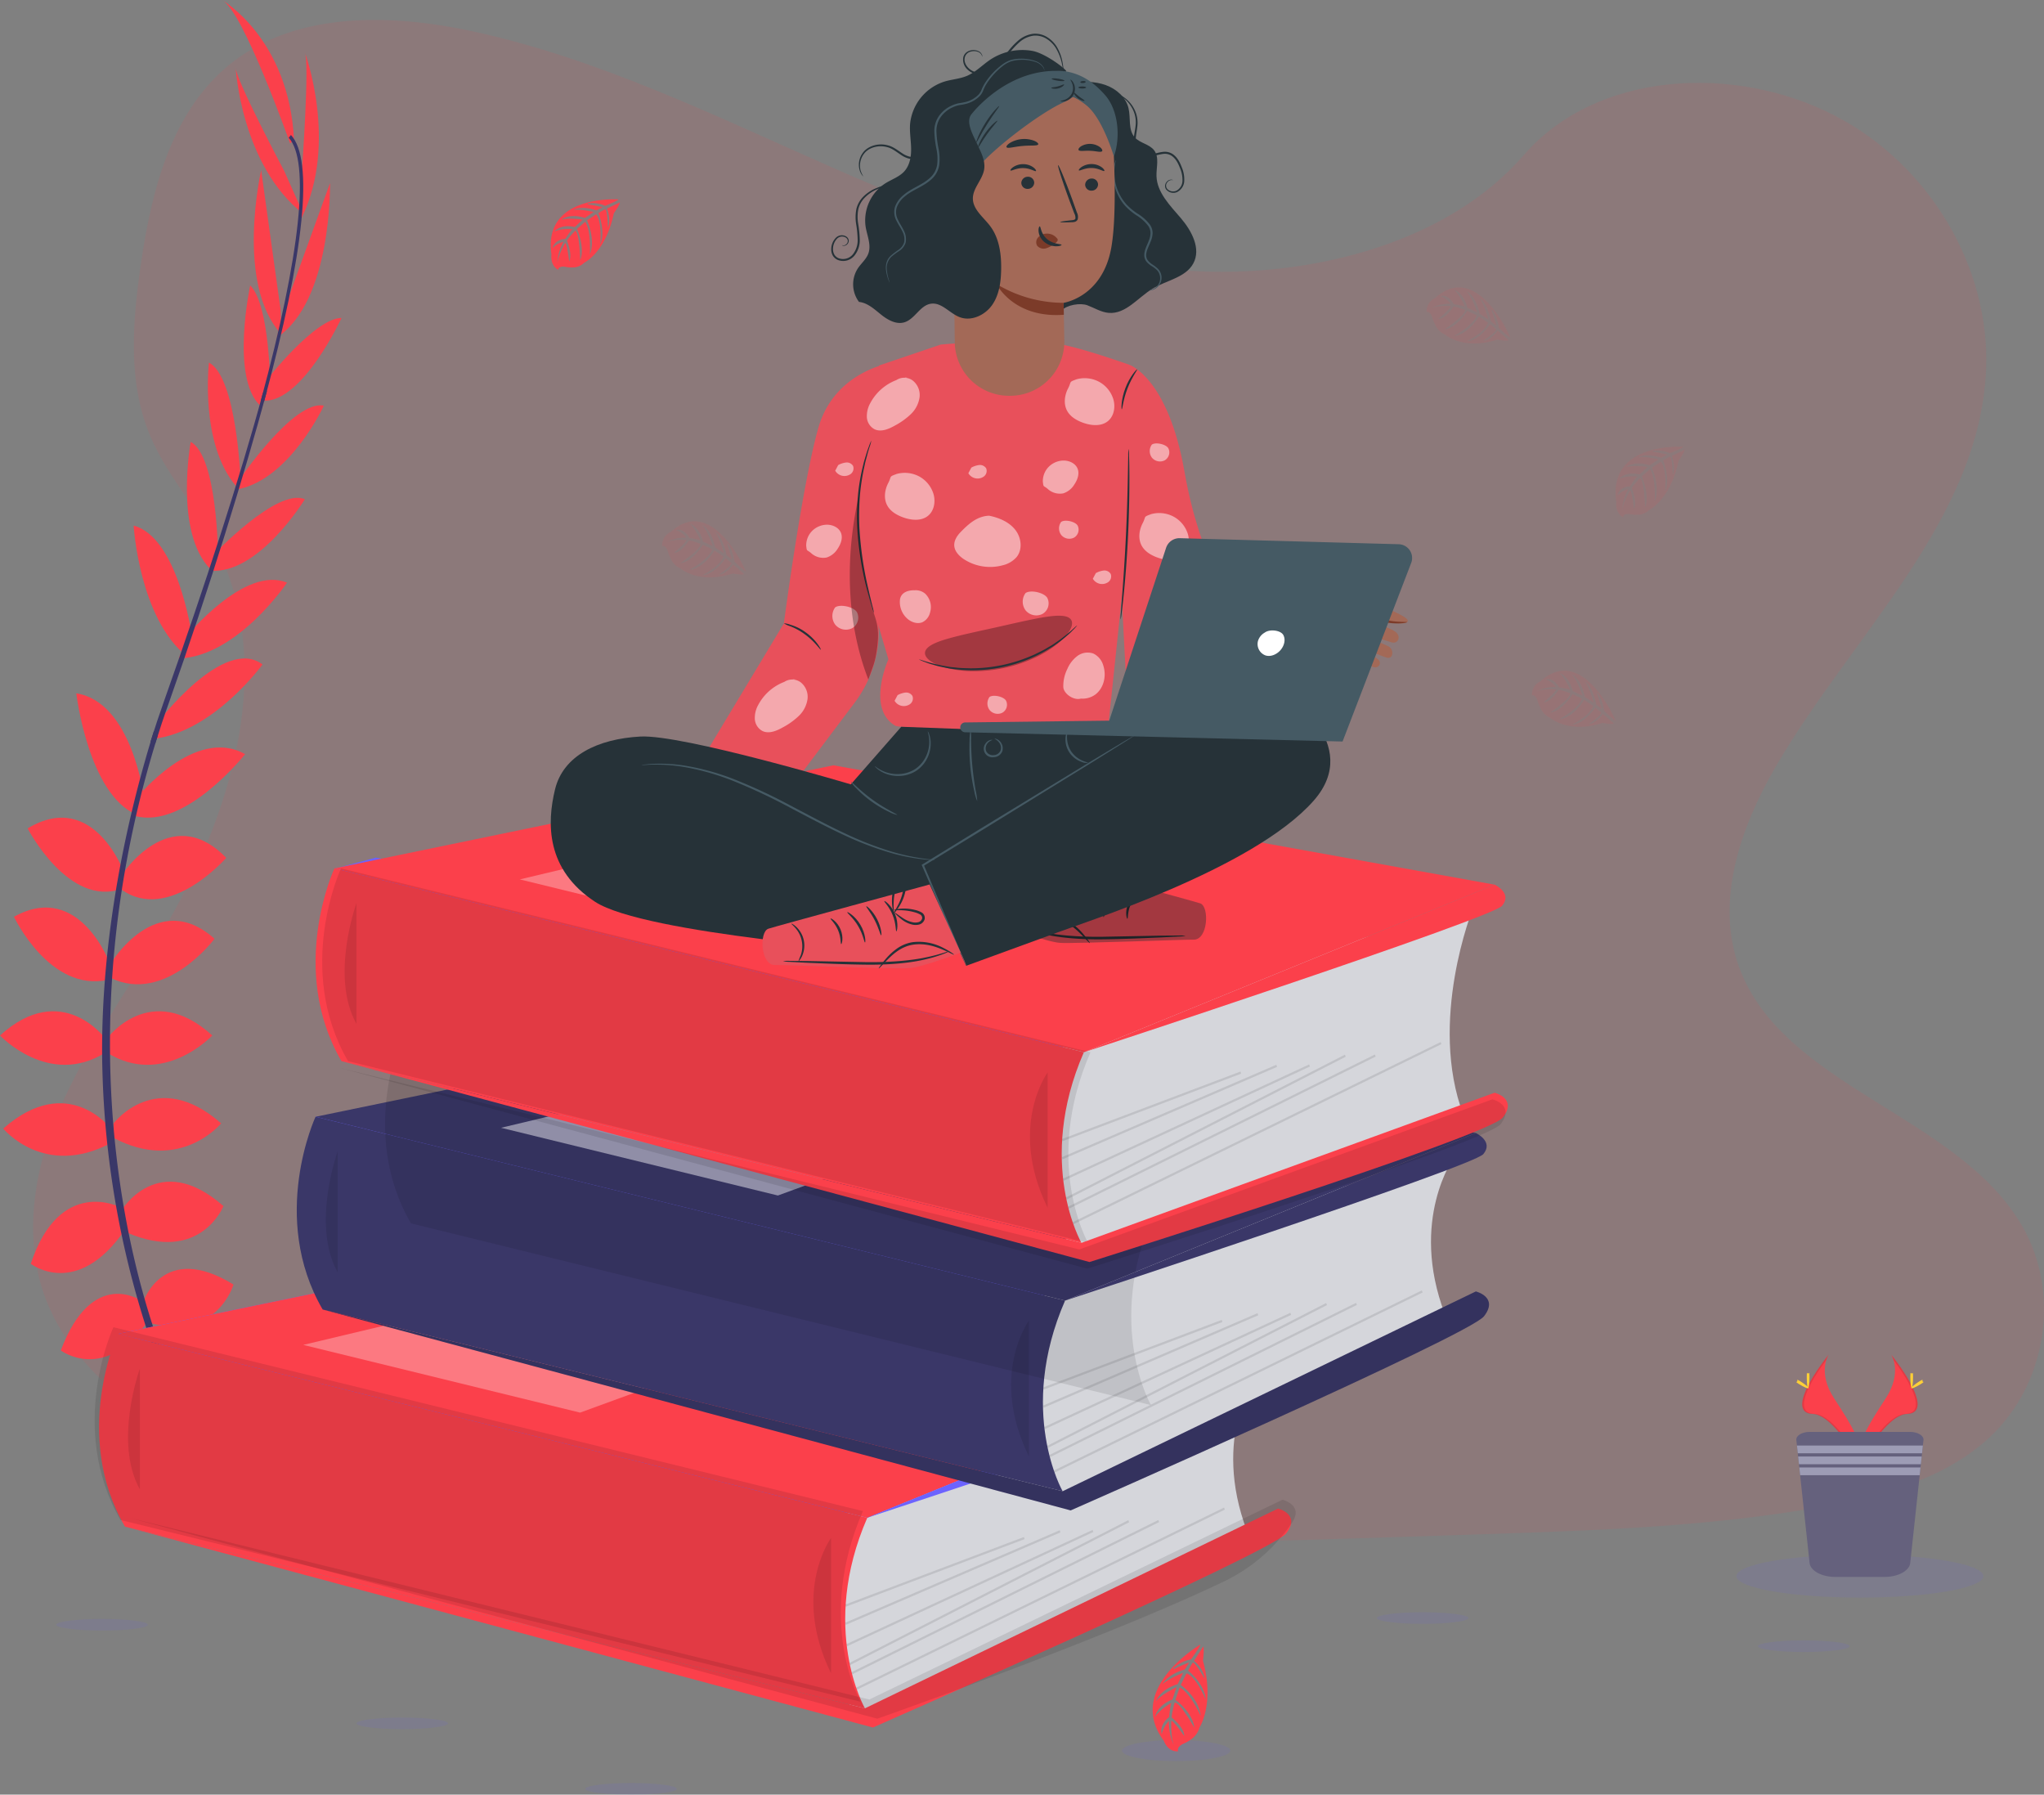 <svg xmlns="http://www.w3.org/2000/svg" width="925.768" height="812.66" viewBox="0 0 925.768 812.66">
  <rect x="0" y="0" width="925.768" height="812.66" fill="#808080" stroke="none"/>
  <g id="Groupe_123" data-name="Groupe 123" transform="translate(0 -18.563)">
    <path id="Tracé_99" data-name="Tracé 99" d="M631.052,183.313c-58.388-2.3-114.006-23.654-167.107-47.021s-105.7-49.26-162.687-61.639C264.6,66.69,222.68,65.566,193.152,87.829c-28.427,21.466-37.611,58.419-42.546,92.744-3.717,25.821-5.9,52.991,4.285,77.166,7.064,16.785,19.613,30.891,28.283,47.021,30.2,55.935,8.859,124.913-23.862,179.529-15.337,25.627-33.154,50.088-44.991,77.34S97,620.151,107.357,647.975c10.276,27.6,34.751,48.289,61.257,62.855,53.85,29.593,117.281,38.057,179.178,42.851C484.767,764.3,622.464,759.7,759.8,755.1c50.828-1.707,101.872-3.434,151.87-12.338,27.769-4.947,56.43-12.788,76.594-31.739,25.585-24.052,31.927-64.787,14.786-94.942-28.77-50.589-108.259-63.152-128.4-117.451-11.06-29.879.307-63.162,16.383-90.884,34.5-59.451,92.318-111.614,95.367-179.57,2.093-46.684-25.712-93.419-68.691-115.509C872.669,89.434,810.185,92.378,776.968,130.7,742.74,170.188,682.6,185.337,631.052,183.313Z" transform="translate(-86.882 -41.843)" fill="#fb404b" opacity="0.1"/>
    <path id="Tracé_100" data-name="Tracé 100" d="M398.634,696.992,89.842,695.285,59.16,613.744l108.494-8.924-18.909-89.4L363.333,483.9,157.847,402.966,176,398.08l330.416,61.077-18.2,139.52-26.009,76.675Z" transform="translate(-5.788 8.838)" fill="#6c63ff"/>
    <path id="Tracé_101" data-name="Tracé 101" d="M187,698.847s18.945-3.435,30.313,11.735c0,0-8.336,7.442-26.271-2.862Z" transform="translate(-98.209 -28.876)" fill="#6c63ff"/>
    <path id="Tracé_102" data-name="Tracé 102" d="M183.956,698.51s-12.089,16.856-6.135,35.624c0,0,9.852-4.467,10.925-27.221Z" transform="translate(-97.15 -28.877)" fill="#6c63ff"/>
    <path id="Tracé_103" data-name="Tracé 103" d="M172.76,671.518s7.578-15.752,37.891,6.3c0,0-4.042,10.59-17.43,9.731S176.3,679.819,172.76,671.518Z" transform="translate(-96.816 -29.597)" fill="#6c63ff"/>
    <path id="Tracé_104" data-name="Tracé 104" d="M168.719,670.29s-15.725-2.044-17.249,38.741c0,0,9.969,2.341,17.051-10.559S172.7,678.335,168.719,670.29Z" transform="translate(-94.733 -29.503)" fill="#6c63ff"/>
    <path id="Tracé_105" data-name="Tracé 105" d="M160.44,638.788s8.841-27.763,40.922-8.014c0,0-7.326,25.473-37.638,17.459Z" transform="translate(-95.611 -30.538)" fill="#fb404b"/>
    <path id="Tracé_106" data-name="Tracé 106" d="M149.52,598.144s16.672-28.049,46.227-2.044c0,0-10.357,26.332-43.7,12.021Z" transform="translate(-94.542 -31.396)" fill="#fb404b"/>
    <path id="Tracé_107" data-name="Tracé 107" d="M145.6,559.469s19.451-25.77,48.717,0c0,0-18.44,22.611-48.717,6.583Z" transform="translate(-94.159 -32.218)" fill="#fb404b"/>
    <path id="Tracé_108" data-name="Tracé 108" d="M142.24,521.959s19.7-26.9,47.742-1.431c0,0-22.229,23.756-47.742,7.728Z" transform="translate(-93.83 -33.071)" fill="#fb404b"/>
    <path id="Tracé_109" data-name="Tracé 109" d="M144.2,488.79s20.75-34.632,46.985-11.162c0,0-22.229,29.766-46.985,17.745Z" transform="translate(-94.022 -33.961)" fill="#fb404b"/>
    <path id="Tracé_110" data-name="Tracé 110" d="M149.52,449.84s21.977-34.346,47.49-8.014c0,0-26.018,29.767-47.49,14.311Z" transform="translate(-94.542 -34.796)" fill="#fb404b"/>
    <path id="Tracé_111" data-name="Tracé 111" d="M157.517,415.148s26.018-32.281,48.717-19.422c0,0-27.11,34.285-49.853,27.988Z" transform="translate(-95.213 -35.666)" fill="#fb404b"/>
    <path id="Tracé_112" data-name="Tracé 112" d="M167.489,382.311s30.024-39.539,47.49-26.332c0,0-22.121,30.666-49.619,33.733Z" transform="translate(-96.092 -36.541)" fill="#fb404b"/>
    <path id="Tracé_113" data-name="Tracé 113" d="M181.887,343.985s26.28-32.281,45.478-24.267c0,0-22.482,33.487-49.005,34.346Z" transform="translate(-97.364 -37.314)" fill="#fb404b"/>
    <path id="Tracé_114" data-name="Tracé 114" d="M195.3,308.217s29.05-30.911,41.68-25.473c0,0-20.966,34.346-42.943,32.343Z" transform="translate(-98.898 -38.121)" fill="#fb404b"/>
    <path id="Tracé_115" data-name="Tracé 115" d="M208.32,275.353s25.008-36.932,38.658-34.07c0,0-15.165,32.925-38.658,37.821Z" transform="translate(-100.295 -39.031)" fill="#fb404b"/>
    <path id="Tracé_116" data-name="Tracé 116" d="M222.2,230.673s22.1-28.3,34.048-28.243c0,0-17.448,37.821-34.959,37.474Z" transform="translate(-101.564 -39.89)" fill="#fb404b"/>
    <path id="Tracé_117" data-name="Tracé 117" d="M230.285,201.681,251.64,142.72s1.065,53.3-24.07,69.9Z" transform="translate(-102.179 -41.216)" fill="#fb404b"/>
    <path id="Tracé_118" data-name="Tracé 118" d="M240.174,137.946s3.536-49.239,1.263-53.246c0,0,15.265,40.939-1.407,75Z" transform="translate(-103.398 -42.504)" fill="#fb404b"/>
    <path id="Tracé_119" data-name="Tracé 119" d="M155.564,637.888s-22.139-15.548-36.474,22.488c0,0,19.7,14.822,39.082-12.788Z" transform="translate(-91.565 -30.292)" fill="#fb404b"/>
    <path id="Tracé_120" data-name="Tracé 120" d="M144.357,596.362S117.2,582.328,104.03,622.04c0,0,20.975,16.355,42.8-15.64Z" transform="translate(-90.092 -31.198)" fill="#fb404b"/>
    <path id="Tracé_121" data-name="Tracé 121" d="M138.917,561.779s-19.451-25.77-48.717,0c0,0,18.44,22.611,48.717,6.583Z" transform="translate(-88.738 -32.166)" fill="#fb404b"/>
    <path id="Tracé_122" data-name="Tracé 122" d="M136.322,521.959s-19.7-26.9-47.742-1.431c0,0,22.229,23.756,47.742,7.728Z" transform="translate(-88.58 -33.071)" fill="#fb404b"/>
    <path id="Tracé_123" data-name="Tracé 123" d="M139.443,489.9s-13.821-38.793-43.863-22.11c0,0,16.239,34.4,42.636,28.55Z" transform="translate(-89.265 -34.091)" fill="#fb404b"/>
    <path id="Tracé_124" data-name="Tracé 124" d="M146.656,449.825s-13.74-39.467-44.206-21.17c0,0,18.657,36.176,42.853,27.262Z" transform="translate(-89.937 -34.975)" fill="#fb404b"/>
    <path id="Tracé_125" data-name="Tracé 125" d="M157.563,415.874S152.15,372.6,126.89,368.73c0,0,5.359,45.631,27.272,54.943Z" transform="translate(-92.328 -36.198)" fill="#fb404b"/>
    <path id="Tracé_127" data-name="Tracé 127" d="M181.833,343.057S175.608,299.7,155.67,294.41c0,0,2.472,41.982,24.187,59.288Z" transform="translate(-95.144 -37.848)" fill="#fb404b"/>
    <path id="Tracé_128" data-name="Tracé 128" d="M196.529,309.125s-.207-45.161-12.387-51.795c0,0-7.551,40.888,8.859,57.56Z" transform="translate(-97.76 -38.671)" fill="#fb404b"/>
    <path id="Tracé_129" data-name="Tracé 129" d="M207.743,275.262s-1.705-46.5-14.317-53.052c0,0-4.312,36.8,12.432,56.1Z" transform="translate(-98.789 -39.451)" fill="#fb404b"/>
    <path id="Tracé_130" data-name="Tracé 130" d="M222.947,234.7s-.072-37.821-9.076-46.694c0,0-8.949,41.43,4.375,54.3Z" transform="translate(-100.551 -40.21)" fill="#fb404b"/>
    <path id="Tracé_131" data-name="Tracé 131" d="M228.1,199.947,219.337,137s-11.9,51.58,9.175,74.314Z" transform="translate(-101.046 -41.343)" fill="#fb404b"/>
    <path id="Tracé_132" data-name="Tracé 132" d="M228.911,138.391S206.429,96.072,206.889,91.37c0,0,2.391,44.353,30.673,66.443Z" transform="translate(-100.155 -42.356)" fill="#fb404b"/>
    <path id="Tracé_133" data-name="Tracé 133" d="M230.878,126.551S209.659,66.446,200.06,61.58c0,0,30.313,17.459,32.586,63.254Z" transform="translate(-99.487 -43.017)" fill="#fb404b"/>
    <path id="Tracé_134" data-name="Tracé 134" d="M221.012,242.061l-1.452-.5c17.908-66.167,22.374-108.353,12.585-118.933l1.038-1.247C243.566,132.542,239.353,174.269,221.012,242.061Z" transform="translate(-101.395 -41.689)" fill="#3a3768"/>
    <path id="Tracé_135" data-name="Tracé 135" d="M166.277,394.47l-2.147-.869c1.9-6.062,3.951-12.215,6.1-18.277,18.693-52.786,34.607-101.893,44.81-139.592l1.867-1.022c-10.221,37.77-25.856,88.758-44.567,141.616C170.2,382.275,168.163,388.4,166.277,394.47Z" transform="translate(-95.972 -39.173)" fill="#3a3768"/>
    <path id="Tracé_136" data-name="Tracé 136" d="M209.081,755.315c-.289-.358-29.311-37.392-49.547-100.615a416.279,416.279,0,0,1-19.55-115.284c-1.389-49.2,7.723-104.132,23.33-154.036l1.7,2.249c-35.04,112-21.12,207.977-2.652,265.772,20.019,62.651,48.717,99.276,49,99.644Z" transform="translate(-93.596 -35.828)" fill="#3a3768"/>
    <path id="Tracé_137" data-name="Tracé 137" d="M698.662,670.36s-20.452,28.284-4.213,71.043L531.158,821.646l-15.671,3.721-7.217-35.777,4.827-45.151V719.763Z" transform="translate(-129.642 -29.502)" fill="#d5d6db"/>
    <path id="Tracé_138" data-name="Tracé 138" d="M59.16,610.074,285.169,563.39l299.472,54.054L398.634,693.322Z" transform="translate(-5.788 12.508)" fill="#6c63ff"/>
    <path id="Tracé_139" data-name="Tracé 139" d="M59.16,610.074,285.169,563.39l299.472,54.054L398.634,693.322Z" transform="translate(-5.788 12.508)" fill="#fb404b"/>
    <path id="Tracé_140" data-name="Tracé 140" d="M146.817,652.47s-21.138,45.375,3.221,87.286l335.153,82.287s-20.8-36.145,1.074-86.315Z" transform="translate(-93.445 -29.899)" fill="#fb404b"/>
    <path id="Tracé_141" data-name="Tracé 141" d="M146.817,652.47s-21.138,45.375,3.221,87.286l335.153,82.287s-20.8-36.145,1.074-86.315Z" transform="translate(-95.445 -32.899)" opacity="0.1"/>
    <path id="Tracé_142" data-name="Tracé 142" d="M158.228,667.86s-12.08,33.2,0,54.688" transform="translate(-94.869 -29.557)" opacity="0.1"/>
    <path id="Tracé_143" data-name="Tracé 143" d="M486.463,820.325,673.571,729.86s10.465,2.556,3.7,11.244-187.2,87.909-187.2,87.909L151.31,738.038Z" transform="translate(-94.717 -28.181)" fill="#fb404b"/>
    <path id="Tracé_144" data-name="Tracé 144" d="M486.463,820.325,673.571,729.86s10.465,2.556,3.7,11.244a77.282,77.282,0,0,1-29.409,25.389c-53.728,25.948-157.79,62.521-157.79,62.521L151.31,738.038Z" transform="translate(-92.717 -32.181)" opacity="0.1"/>
    <path id="Tracé_145" data-name="Tracé 145" d="M504.94,742.86s-18.043,24.533,0,61.332" transform="translate(-128.532 -27.892)" opacity="0.1"/>
    <path id="Tracé_245" data-name="Tracé 245" d="M.341,6.565,86.8,3.157l-.036,1.01L.305,7.575Z" transform="translate(380.431 739.025) rotate(-18.45)" opacity="0.1"/>
    <path id="Tracé_246" data-name="Tracé 246" d="M.479,8.883l105.7-4.6-.04,1.007L.439,9.89Z" transform="translate(379.197 745.242) rotate(-20.82)" opacity="0.1"/>
    <path id="Tracé_247" data-name="Tracé 247" d="M.6,10.89,123.392,5.269l-.042,1L.556,11.895Z" transform="translate(378.666 753.224) rotate(-22.26)" opacity="0.1"/>
    <path id="Tracé_248" data-name="Tracé 248" d="M.766,13.461,142.592,6.537l-.045,1L.721,14.462Z" transform="translate(378.406 759.678) rotate(-24.31)" opacity="0.1"/>
    <path id="Tracé_249" data-name="Tracé 249" d="M.8,14.383,155.732,6.976l-.044,1L.751,15.386Z" transform="matrix(0.916, -0.401, 0.401, 0.916, 379.159, 762.932)" opacity="0.1"/>
    <path id="Tracé_250" data-name="Tracé 250" d="M.919,17.064,186.25,8.272l-.044,1L.876,18.068Z" transform="translate(380.137 767.483) rotate(-23.36)" opacity="0.1"/>
    <path id="Tracé_146" data-name="Tracé 146" d="M152.23,614.761,311.01,576.94,407.74,597.9,277.63,645.427Z" transform="translate(-14.894 12.808)" fill="#fff" opacity="0.3"/>
    <path id="Tracé_147" data-name="Tracé 147" d="M710.035,659.69s8.21,3.752,3.392,9.547S524,735.568,524,735.568Z" transform="translate(-131.181 -29.738)" fill="#6c63ff"/>
    <path id="Tracé_148" data-name="Tracé 148" d="M797.953,574.18s-20.443,28.274-4.2,71.043L630.458,725.466l-15.671,3.741L607.57,693.43l4.9-45.14V623.583Z" transform="translate(-139.357 -31.637)" fill="#d5d6db"/>
    <path id="Tracé_149" data-name="Tracé 149" d="M158.46,513.884l226-46.674,299.481,54.054L497.934,597.142Z" transform="translate(-15.504 10.372)" fill="#3a3768"/>
    <path id="Tracé_150" data-name="Tracé 150" d="M246.077,556.29s-21.147,45.375,3.212,87.286l335.153,82.287s-20.795-36.176,1.11-86.325Z" transform="translate(-103.156 -32.034)" fill="#3a3768"/>
    <path id="Tracé_151" data-name="Tracé 151" d="M246.077,556.29s-21.147,45.375,3.212,87.286l335.153,82.287s-20.795-36.176,1.11-86.325L479.565,613.543Z" transform="translate(-63.156 -71.034)" opacity="0.1"/>
    <path id="Tracé_152" data-name="Tracé 152" d="M257.518,571.68s-12.071,33.191,0,54.688" transform="translate(-104.584 -31.692)" opacity="0.1"/>
    <path id="Tracé_153" data-name="Tracé 153" d="M585.753,724.145,772.87,633.68s10.456,2.555,3.69,11.244-187.2,87.909-187.2,87.909L250.6,641.858Z" transform="translate(-104.432 -30.316)" fill="#3a3768"/>
    <path id="Tracé_154" data-name="Tracé 154" d="M585.753,724.145,772.87,633.68s10.456,2.555,3.69,11.244-187.2,87.909-187.2,87.909L250.6,641.858Z" transform="translate(-104.432 -30.316)" opacity="0.1"/>
    <path id="Tracé_155" data-name="Tracé 155" d="M604.23,646.68s-18.043,24.533,0,61.332" transform="translate(-138.246 -30.027)" opacity="0.1"/>
    <path id="Tracé_251" data-name="Tracé 251" d="M.341,6.565,86.8,3.157l-.036,1.01L.305,7.575Z" transform="translate(470.013 640.721) rotate(-18.45)" opacity="0.1"/>
    <path id="Tracé_252" data-name="Tracé 252" d="M.479,8.883l105.7-4.6-.04,1.007L.439,9.89Z" transform="translate(468.791 646.933) rotate(-20.82)" opacity="0.1"/>
    <path id="Tracé_253" data-name="Tracé 253" d="M.6,10.89,123.392,5.269l-.042,1L.556,11.895Z" transform="translate(468.246 654.901) rotate(-22.26)" opacity="0.1"/>
    <path id="Tracé_254" data-name="Tracé 254" d="M.766,13.461,142.592,6.537l-.045,1L.721,14.462Z" transform="translate(467.997 661.357) rotate(-24.31)" opacity="0.1"/>
    <path id="Tracé_255" data-name="Tracé 255" d="M.8,14.383,155.732,6.976l-.044,1L.751,15.386Z" transform="matrix(0.916, -0.401, 0.401, 0.916, 468.737, 664.598)" opacity="0.1"/>
    <path id="Tracé_256" data-name="Tracé 256" d="M.919,17.064,186.25,8.272l-.044,1L.876,18.068Z" transform="translate(469.721 669.148) rotate(-23.36)" opacity="0.1"/>
    <path id="Tracé_156" data-name="Tracé 156" d="M251.53,518.581,410.31,480.76l96.73,20.955L376.93,549.247Z" transform="translate(-24.609 10.673)" fill="#fff" opacity="0.45"/>
    <path id="Tracé_157" data-name="Tracé 157" d="M809.338,563.51s8.2,3.752,3.392,9.537-189.4,66.331-189.4,66.331Z" transform="translate(-140.899 -31.874)" fill="#3a3768"/>
    <path id="Tracé_158" data-name="Tracé 158" d="M807.356,464.15s-20.452,50.773-4.213,93.531L639.852,615.436l-15.634,3.751L617,583.41l4.827-45.15V513.553Z" transform="translate(-140.28 -34.08)" fill="#d5d6db"/>
    <path id="Tracé_159" data-name="Tracé 159" d="M167.89,403.864,393.9,357.18l299.481,54.054L507.364,487.112Z" transform="translate(-16.426 7.93)" fill="#fb404b"/>
    <path id="Tracé_160" data-name="Tracé 160" d="M255.545,446.26s-21.174,45.375,3.185,87.286l335.153,82.287s-20.8-36.176,1.1-86.315Z" transform="translate(-104.081 -34.477)" fill="#fb404b"/>
    <path id="Tracé_161" data-name="Tracé 161" d="M255.545,446.26s-21.174,45.375,3.185,87.286l335.153,82.287s-20.8-36.176,1.1-86.315Z" transform="translate(-101.081 -34.477)" opacity="0.1"/>
    <path id="Tracé_162" data-name="Tracé 162" d="M266.958,461.65s-12.08,33.2,0,54.688" transform="translate(-105.507 -34.135)" opacity="0.1"/>
    <path id="Tracé_163" data-name="Tracé 163" d="M595.193,613.937,782.3,545.961s10.465,2.555,3.7,11.244-187.2,65.421-187.2,65.421L260.04,531.65Z" transform="translate(-105.355 -32.581)" fill="#fb404b"/>
    <path id="Tracé_164" data-name="Tracé 164" d="M595.193,613.937,782.3,545.961s10.465,2.555,3.7,11.244-187.2,65.421-187.2,65.421L260.04,531.65Z" transform="translate(-106.355 -29.581)" opacity="0.1"/>
    <path id="Tracé_165" data-name="Tracé 165" d="M613.67,536.65s-18.043,24.533,0,61.332" transform="translate(-139.17 -32.47)" opacity="0.1"/>
    <path id="Tracé_257" data-name="Tracé 257" d="M.341,6.565,86.8,3.157l-.036,1.01L.305,7.575Z" transform="translate(478.532 528.246) rotate(-18.45)" opacity="0.1"/>
    <path id="Tracé_258" data-name="Tracé 258" d="M.479,8.883l105.7-4.6-.04,1.007L.439,9.89Z" transform="translate(477.304 534.464) rotate(-20.82)" opacity="0.1"/>
    <path id="Tracé_259" data-name="Tracé 259" d="M.6,10.89,123.392,5.269l-.042,1L.556,11.895Z" transform="translate(476.751 542.437) rotate(-22.26)" opacity="0.1"/>
    <path id="Tracé_260" data-name="Tracé 260" d="M.766,13.461,142.592,6.537l-.045,1L.721,14.462Z" transform="translate(476.515 548.884) rotate(-24.31)" opacity="0.1"/>
    <path id="Tracé_261" data-name="Tracé 261" d="M.8,14.383,155.732,6.976l-.044,1L.751,15.386Z" transform="matrix(0.916, -0.401, 0.401, 0.916, 477.259, 552.134)" opacity="0.1"/>
    <path id="Tracé_262" data-name="Tracé 262" d="M.919,17.064,186.25,8.272l-.044,1L.876,18.068Z" transform="translate(478.24 556.691) rotate(-23.36)" opacity="0.1"/>
    <path id="Tracé_166" data-name="Tracé 166" d="M260.96,408.551,419.74,370.73l96.73,20.955L386.36,439.217Z" transform="translate(-25.532 8.23)" fill="#fff" opacity="0.3"/>
    <path id="Tracé_167" data-name="Tracé 167" d="M818.767,453.48s8.21,3.751,3.392,9.547-189.4,66.331-189.4,66.331Z" transform="translate(-141.822 -34.316)" fill="#fb404b"/>
    <path id="Tracé_168" data-name="Tracé 168" d="M395.681,149.921S361.4,147.58,365.4,174.832c0,0-.8,4.815,3.049,7,0,0,.063-2.044,3.518-1.339a13.6,13.6,0,0,0,3.735.2,7.325,7.325,0,0,0,4.556-2.126h0s9.644-4.518,13.4-22.386c0,0,2.779-3.895,2.707-4.9l-5.81,2.8s1.976,4.733.424,8.668c0,0-.189-8.494-1.308-8.3-.226,0-3,1.646-3,1.646s3.4,8.249.83,14.239c0,0,.974-10.161-1.895-13.646l-4.078,2.7s3.979,8.515,1.281,15.466c0,0,.695-10.662-2.138-14.812l-3.7,3.271s3.744,8.392,1.461,14.158c0,0-.3-12.41-2.255-13.35,0,0-3.239,3.23-3.726,4.559,0,0,2.562,6.133.965,9.312,0,0-.965-8.27-1.8-8.311,0,0-3.221,5.479-3.555,9.2a21.771,21.771,0,0,1,2.77-9.752,9.333,9.333,0,0,0-4.926,2.893s.5-3.874,5.729-4.211c0,0,2.661-4.16,3.374-4.406,0,0-5.205-.5-8.354,1.084,0,0,2.779-3.649,9.3-2.044l3.609-3.373s-6.838-1.022-9.743.112c0,0,3.347-3.23,10.727-.879l3.978-2.688s-5.837-1.421-9.31-.91c0,0,3.663-2.239,10.474.184l2.833-1.441s-4.267-.951-5.521-1.1-1.317-.542-1.317-.542a13.283,13.283,0,0,1,8.029,1.022S395.8,150.35,395.681,149.921Z" transform="translate(-115.632 -41.057)" fill="#fb404b"/>
    <path id="Tracé_169" data-name="Tracé 169" d="M930.281,259.5S896,257.16,900,284.412c0,0-.8,4.815,3.049,7,0,0,.063-2.044,3.518-1.339a14.06,14.06,0,0,0,3.735.2,7.306,7.306,0,0,0,4.511-2.126h0s9.653-4.518,13.4-22.386c0,0,2.779-3.895,2.706-4.9l-5.792,2.8s1.976,4.733.424,8.668c0,0-.189-8.495-1.3-8.3-.226,0-3.013,1.646-3.013,1.646s3.4,8.249.839,14.239c0,0,.974-10.161-1.9-13.646l-4.078,2.7s3.978,8.515,1.281,15.466c0,0,.695-10.662-2.138-14.812l-3.69,3.271s3.735,8.392,1.452,14.158c0,0-.3-12.41-2.255-13.35,0,0-3.23,3.23-3.726,4.559,0,0,2.562,6.133.974,9.312,0,0-.974-8.27-1.8-8.311,0,0-3.221,5.479-3.554,9.2a21.7,21.7,0,0,1,2.779-9.752,9.373,9.373,0,0,0-4.935,2.893s.505-3.874,5.729-4.211c0,0,2.661-4.16,3.374-4.416,0,0-5.2-.491-8.354,1.094,0,0,2.779-3.649,9.3-2.044l3.609-3.373s-6.847-1.022-9.743.112c0,0,3.338-3.23,10.727-.879l3.969-2.688s-5.837-1.421-9.31-.91c0,0,3.663-2.239,10.474.184l2.842-1.441s-4.276-.951-5.53-1.1-1.317-.542-1.317-.542a13.188,13.188,0,0,1,8.029,1.022S930.389,259.93,930.281,259.5Z" transform="translate(-167.937 -38.624)" fill="#fb404b" opacity="0.1"/>
    <path id="Tracé_170" data-name="Tracé 170" d="M458.893,315.111s-14.94-35.092-33.957-17.8a6.525,6.525,0,0,0-3.906,6.43s1.579-.93,2.707,2.831a19.172,19.172,0,0,0,1.66,3.782,8.036,8.036,0,0,0,3.87,3.475h0s8.183,7.339,23.781,2.331c0,0,4.357.848,5.07.256l-4.98-4.365s-2.707,4.263-6.478,4.641c0,0,6.459-4.324,5.765-5.326-.144-.2-2.706-2.177-2.706-2.177s-4.7,7.39-10.564,7.769c0,0,8.3-3.987,9.581-8.535l-4.06-2.719s-4.628,8.1-11.3,8.811c0,0,8.553-4.508,10.366-9.333l-4.312-2.044s-4.646,7.789-10.2,8.351c0,0,9.419-6.348,9.184-8.75,0,0-4.069-1.615-5.332-1.462,0,0-3.446,5.51-6.694,5.51,0,0,5.891-5,5.53-5.806,0,0-5.792-.511-8.841,1.022a15.833,15.833,0,0,1,8.868-2.044,9.721,9.721,0,0,0-4.637-3.465s3.23-1.39,6.035,3.608c0,0,4.511.6,5.043,1.186,0,0-2.156-5.377-4.908-7.718,0,0,4.168.951,6.072,8.178l4.375,1.963s-2.517-7.278-4.836-9.578c0,0,4.114,1.728,5.909,10.222l4.006,2.617s-1.741-6.471-3.834-9.65c0,0,3.509,2.535,4.962,10.447l2.5,2.106s-1.353-4.692-1.8-6-.225-1.574-.225-1.574a18,18,0,0,1,3.14,8.433S458.568,315.417,458.893,315.111Z" transform="translate(-121.106 -37.89)" fill="#fb404b" opacity="0.1"/>
    <path id="Tracé_171" data-name="Tracé 171" d="M842.673,211.491s-14.931-35.092-33.957-17.8a6.537,6.537,0,0,0-3.906,6.43s1.588-.92,2.706,2.832a18.762,18.762,0,0,0,1.669,3.792,7.989,7.989,0,0,0,3.861,3.465h0s8.192,7.339,23.781,2.341c0,0,4.357.838,5.079.245l-4.953-4.375s-2.706,4.273-6.468,4.651c0,0,6.45-4.334,5.756-5.336-.144-.2-2.706-2.177-2.706-2.177s-4.691,7.391-10.564,7.769c0,0,8.309-3.987,9.59-8.525l-4.123-2.7s-4.619,8.086-11.3,8.811c0,0,8.552-4.518,10.375-9.343l-4.321-2.044s-4.646,7.8-10.194,8.351c0,0,9.41-6.348,9.175-8.74,0,0-4.06-1.625-5.323-1.462,0,0-3.446,5.5-6.7,5.5,0,0,5.9-5,5.539-5.806,0,0-5.792-.511-8.85,1.022a15.825,15.825,0,0,1,8.868-2.044,9.669,9.669,0,0,0-4.628-3.465s3.23-1.39,6.035,3.608c0,0,4.511.613,5.043,1.2,0,0-2.156-5.387-4.917-7.728,0,0,4.168.961,6.072,8.229l4.384,1.963s-2.517-7.288-4.836-9.588c0,0,4.114,1.728,5.9,10.222l4.015,2.617s-1.75-6.46-3.843-9.65c0,0,3.518,2.535,4.962,10.447l2.5,2.106s-1.344-4.692-1.8-6-.226-1.564-.226-1.564a18.052,18.052,0,0,1,3.13,8.433S842.393,211.818,842.673,211.491Z" transform="translate(-158.654 -40.19)" fill="#fb404b" opacity="0.1"/>
    <path id="Tracé_172" data-name="Tracé 172" d="M895.56,381.3s-14.931-35.1-33.984-17.807a6.538,6.538,0,0,0-3.906,6.43s1.588-.92,2.707,2.831a18.76,18.76,0,0,0,1.66,3.792,7.989,7.989,0,0,0,3.861,3.465h0s8.192,7.35,23.79,2.341c0,0,4.348.848,5.07.245l-4.98-4.365s-2.707,4.273-6.478,4.651c0,0,6.451-4.334,5.756-5.336-.144-.2-2.706-2.177-2.706-2.177s-4.691,7.391-10.564,7.779c0,0,8.309-4,9.59-8.535l-4.069-2.719s-4.619,8.1-11.3,8.811c0,0,8.552-4.518,10.375-9.343l-4.321-2.044s-4.646,7.789-10.195,8.351c0,0,9.419-6.348,9.184-8.75,0,0-4.069-1.625-5.332-1.462,0,0-3.446,5.5-6.7,5.5,0,0,5.9-5,5.539-5.806,0,0-5.792-.511-8.85,1.022a15.873,15.873,0,0,1,8.877-2.044,9.648,9.648,0,0,0-4.637-3.465s3.23-1.4,6.035,3.608c0,0,4.511.6,5.043,1.186,0,0-2.156-5.377-4.908-7.728,0,0,4.168.961,6.072,8.229l4.375,1.963s-2.517-7.288-4.836-9.578c0,0,4.114,1.717,5.9,10.222l4.015,2.607s-1.75-6.46-3.843-9.65c0,0,3.518,2.535,4.971,10.457l2.5,2.044s-1.353-4.692-1.8-6-.226-1.564-.226-1.564a17.942,17.942,0,0,1,3.13,8.433S895.28,381.607,895.56,381.3Z" transform="translate(-163.826 -36.421)" fill="#fb404b" opacity="0.1"/>
    <ellipse id="Ellipse_1" data-name="Ellipse 1" cx="20.741" cy="2.627" rx="20.741" ry="2.627" transform="translate(161.451 796.315)" fill="#6c63ff" opacity="0.1"/>
    <ellipse id="Ellipse_2" data-name="Ellipse 2" cx="20.741" cy="2.627" rx="20.741" ry="2.627" transform="translate(25.486 751.665)" fill="#6c63ff" opacity="0.1"/>
    <ellipse id="Ellipse_3" data-name="Ellipse 3" cx="20.741" cy="2.627" rx="20.741" ry="2.627" transform="translate(265.091 825.969)" fill="#6c63ff" opacity="0.1"/>
    <ellipse id="Ellipse_4" data-name="Ellipse 4" cx="20.741" cy="2.627" rx="20.741" ry="2.627" transform="translate(796.193 761.376)" fill="#6c63ff" opacity="0.1"/>
    <ellipse id="Ellipse_5" data-name="Ellipse 5" cx="20.741" cy="2.627" rx="20.741" ry="2.627" transform="translate(623.601 748.629)" fill="#6c63ff" opacity="0.1"/>
    <ellipse id="Ellipse_6" data-name="Ellipse 6" cx="24.53" cy="4.774" rx="24.53" ry="4.774" transform="translate(508.16 806.506)" fill="#6c63ff" opacity="0.1"/>
    <path id="Tracé_173" data-name="Tracé 173" d="M688.831,790.14s-34.156,19.994-16.51,43.546c0,0,1.66,5.111,6.459,4.753,0,0-.956-1.983,2.706-3.568a17.012,17.012,0,0,0,3.69-2.218,9.808,9.808,0,0,0,3.3-5h0s6.983-10.59,1.57-30.186c0,0,.7-5.54.09-6.44l-4.15,6.45s4.285,3.261,4.781,8.055c0,0-4.511-8.045-5.413-7.155-.2.184-2.057,3.527-2.057,3.527s7.434,5.714,7.984,13.135c0,0-4.186-10.4-8.706-11.878l-2.589,5.234s8.119,5.6,9.022,14.024c0,0-4.718-10.682-9.536-12.839l-1.9,5.53s7.831,5.643,8.553,12.655c0,0-6.55-11.725-8.9-11.357,0,0-1.479,5.193-1.281,6.8,0,0,5.53,4.191,5.629,8.311,0,0-5.106-7.309-5.891-6.828,0,0-.325,7.35,1.245,11.173a24.371,24.371,0,0,1-2.264-11.173,12.6,12.6,0,0,0-3.275,5.97s-1.471-4.038,3.374-7.758c0,0,.46-5.714,1.02-6.419,0,0-5.242,2.9-7.47,6.46,0,0,.821-5.305,7.93-7.943l1.8-5.6s-7.109,3.414-9.3,6.419c0,0,1.579-5.264,9.861-7.789l2.454-5.111s-6.315,2.412-9.4,5.111c0,0,2.391-4.528,10.158-6.614l1.994-3.22s-4.583,1.85-5.864,2.515-1.534.337-1.534.337a15.768,15.768,0,0,1,8.219-4.232S689.146,790.487,688.831,790.14Z" transform="translate(-145.197 -26.842)" fill="#fb404b"/>
    <path id="Tracé_227" data-name="Tracé 227" d="M650.52,462.519a68.349,68.349,0,0,1,10.357-7.288c5.413-2.954,15.337-10.621,15.337-10.621" transform="translate(-143.56 -34.513)" opacity="0.1"/>
    <path id="Tracé_233" data-name="Tracé 233" d="M1036.4,661.63s5.35,7.922-2.472,19.892-14.263,22.069-11.665,29.531c0,0,11.8-22.223,21.4-22.539S1046.949,674.99,1036.4,661.63Z" transform="translate(-179.874 -29.695)" fill="#fb404b"/>
    <path id="Tracé_234" data-name="Tracé 234" d="M1036.437,661.63a10.383,10.383,0,0,1,1.092,2.484c9.365,12.471,14.362,24.114,5.35,24.4-8.39.276-18.449,17.275-20.858,21.558q.115.519.28,1.022s11.8-22.223,21.4-22.539S1046.983,674.99,1036.437,661.63Z" transform="translate(-179.907 -29.695)" opacity="0.1"/>
    <path id="Tracé_235" data-name="Tracé 235" d="M1048.866,671.549c0,2.791-.28,5.05-.613,5.05s-.622-2.259-.622-5.05.343-1.472.686-1.472S1048.866,668.758,1048.866,671.549Z" transform="translate(-182.412 -29.515)" fill="#ffd037"/>
    <path id="Tracé_236" data-name="Tracé 236" d="M1052.333,674.813c-2.156,1.329-4.042,2.136-4.2,1.8s1.453-1.7,3.609-3.067,1.308-.368,1.471,0S1054.5,673.474,1052.333,674.813Z" transform="translate(-182.46 -29.446)" fill="#ffd037"/>
    <path id="Tracé_237" data-name="Tracé 237" d="M1005.359,661.63s-5.35,7.922,2.472,19.892,14.263,22.069,11.656,29.531c0,0-11.791-22.223-21.4-22.539S994.84,674.99,1005.359,661.63Z" transform="translate(-177.103 -29.695)" fill="#fb404b"/>
    <path id="Tracé_238" data-name="Tracé 238" d="M1005.359,661.63a10.388,10.388,0,0,0-1.092,2.484c-9.365,12.471-14.363,24.114-5.35,24.4,8.381.276,18.449,17.275,20.858,21.558a8.7,8.7,0,0,1-.289,1.022s-11.791-22.223-21.4-22.539S994.84,674.99,1005.359,661.63Z" transform="translate(-177.103 -29.695)" opacity="0.1"/>
    <path id="Tracé_239" data-name="Tracé 239" d="M995.64,671.549c0,2.791.271,5.05.614,5.05s.622-2.259.622-5.05-.352-1.472-.686-1.472S995.64,668.758,995.64,671.549Z" transform="translate(-177.326 -29.515)" fill="#ffd037"/>
    <path id="Tracé_240" data-name="Tracé 240" d="M991.718,674.813c2.156,1.329,4.042,2.136,4.2,1.8s-1.453-1.7-3.609-3.067-1.308-.368-1.471,0S989.552,673.474,991.718,674.813Z" transform="translate(-176.814 -29.446)" fill="#ffd037"/>
    <ellipse id="Ellipse_11" data-name="Ellipse 11" cx="55.934" cy="9.721" rx="55.934" ry="9.721" transform="translate(786.459 722.553)" fill="#6c63ff" opacity="0.1"/>
    <path id="Tracé_241" data-name="Tracé 241" d="M1047.994,699.61l-.271,2.474-.379,3.5-.153,1.462-.379,3.5-.162,1.462-.37,3.486-4.285,39.764c-.379,3.547-5.494,6.317-11.674,6.317h-22.238c-6.18,0-11.286-2.77-11.674-6.317l-4.285-39.764L991.744,712l-.153-1.462-.379-3.5-.162-1.462-.37-3.5-.271-2.474c-.208-2.044,2.553-3.7,6.054-3.7h45.487C1045.441,695.91,1048.21,697.6,1047.994,699.61Z" transform="translate(-176.813 -28.934)" fill="#65617d"/>
    <path id="Tracé_242" data-name="Tracé 242" d="M959.174,658.53l-.37,3.5H902.509l-.379-3.5Z" transform="translate(-88.263 14.62)" fill="#9d9cb5"/>
    <path id="Tracé_243" data-name="Tracé 243" d="M958.7,663.38l-.37,3.5H903.1l-.379-3.5Z" transform="translate(-88.321 14.727)" fill="#9d9cb5"/>
    <path id="Tracé_244" data-name="Tracé 244" d="M958.225,668.23l-.379,3.5H903.69l-.37-3.5Z" transform="translate(-88.38 14.835)" fill="#9d9cb5"/>
    <g id="Character" transform="translate(-215.964 -201.926)">
      <g id="Groupe_854" data-name="Groupe 854" transform="translate(465.411 235.736)">
        <g id="Groupe_600" data-name="Groupe 600" transform="translate(57.082 139.624)">
          <g id="Groupe_565" data-name="Groupe 565" transform="translate(199.147 10.29)">
            <path id="Tracé_190" data-name="Tracé 190" d="M610.856,319.077s17.559,5.682,25.062,48.56c7.119,40.676,22.569,60.9,22.569,60.9L717.7,438.66l-27.891,48.309L609.3,459.3l-4.21-80.77Z" transform="translate(-605.089 -319.077)" fill="#e8505b"/>
          </g>
          <g id="Groupe_566" data-name="Groupe 566" transform="translate(0 9.245)">
            <path id="Tracé_191" data-name="Tracé 191" d="M594.567,318.5s-26.522,3.4-33.968,29.77-15.567,88.417-15.567,88.417l-48.5,80.507,32.2,19.62L576.8,472.968a54.384,54.384,0,0,0,10.623-24.849,51.859,51.859,0,0,0,.442-10.381L586.708,418Z" transform="translate(-496.528 -318.496)" fill="#e8505b"/>
          </g>
          <g id="Groupe_567" data-name="Groupe 567" transform="translate(81.324)">
            <path id="Tracé_192" data-name="Tracé 192" d="M551.138,324l-9.583,65.169a65.369,65.369,0,0,0,2.025,28.167l11.812,39.7s-10.122,22.3,3.12,30.089c2.6,1.529,67.61,2.549,67.61,2.549h28.6l10.381-98.826-.657-67.2s-23.86-8.53-33.223-9.55c-5.87-.639-31.3-1.459-52.129.415Z" transform="translate(-540.86 -313.356)" fill="#e8505b"/>
          </g>
          <g id="Groupe_569" data-name="Groupe 569" transform="translate(48.503 127.332)">
            <g id="Groupe_568" data-name="Groupe 568">
              <path id="Tracé_193" data-name="Tracé 193" d="M539.692,396.132c-.237.169-2.785-3.833-7.488-7.145a27.477,27.477,0,0,0-6.433-3.49,10.488,10.488,0,0,1-2.8-1.324,10.3,10.3,0,0,1,3.045.705,21.721,21.721,0,0,1,6.752,3.351C537.654,391.68,539.921,396.056,539.692,396.132Z" transform="translate(-522.969 -384.144)" fill="#263238"/>
            </g>
          </g>
          <g id="Groupe_571" data-name="Groupe 571" transform="translate(81.64 44.629)">
            <g id="Groupe_570" data-name="Groupe 570">
              <path id="Tracé_194" data-name="Tracé 194" d="M547.511,338.167a19.575,19.575,0,0,1-.84,3.017c-.31.957-.681,2.13-1.024,3.515s-.836,2.936-1.179,4.7a102.958,102.958,0,0,0-2.02,12.419,117.429,117.429,0,0,0-.363,15.389,161.161,161.161,0,0,0,3.962,27.721c.8,3.5,1.48,6.335,1.979,8.285a19.4,19.4,0,0,1,.66,3.06,19.472,19.472,0,0,1-1.02-2.964c-.611-1.923-1.391-4.734-2.278-8.231a143.365,143.365,0,0,1-4.258-27.831,109.562,109.562,0,0,1,.442-15.515,93.022,93.022,0,0,1,2.238-12.484c.387-1.765.917-3.315,1.323-4.691s.818-2.542,1.183-3.484A19.707,19.707,0,0,1,547.511,338.167Z" transform="translate(-541.032 -338.167)" fill="#263238"/>
            </g>
          </g>
          <g id="Groupe_573" data-name="Groupe 573" transform="translate(200.97 48.389)">
            <g id="Groupe_572" data-name="Groupe 572">
              <path id="Tracé_195" data-name="Tracé 195" d="M609.741,340.257a18.664,18.664,0,0,1,.207,3.042c.077,1.959.132,4.794.156,8.3.049,7.01-.081,16.7-.58,27.381s-1.28,20.348-1.988,27.322c-.352,3.488-.673,6.307-.932,8.251a18.89,18.89,0,0,1-.492,3.008,18.362,18.362,0,0,1,.121-3.044c.161-2.112.372-4.9.629-8.273.534-6.983,1.205-16.634,1.708-27.308s.736-20.339.858-27.342c.061-3.38.11-6.175.148-8.292A18.53,18.53,0,0,1,609.741,340.257Z" transform="translate(-606.083 -340.257)" fill="#263238"/>
            </g>
          </g>
          <g id="Groupe_575" data-name="Groupe 575" transform="translate(112.414 123.942)" opacity="0.3">
            <g id="Groupe_574" data-name="Groupe 574">
              <path id="Tracé_196" data-name="Tracé 196" d="M624.031,384.171c1.346,2.169-.758,6.281-6.013,10.636a49.228,49.228,0,0,1-10.049,6.285,65.929,65.929,0,0,1-28.2,6.29,49.96,49.96,0,0,1-11.834-1.4c-6.659-1.7-10.37-4.511-10.113-7.039.259-2.614,4.239-4.51,10.073-6.209,5.865-1.689,13.6-3.324,22.1-5.2,8.484-1.909,16.183-3.718,22.217-4.682C618.219,381.9,622.644,381.925,624.031,384.171Z" transform="translate(-557.808 -382.259)"/>
            </g>
          </g>
          <g id="Groupe_577" data-name="Groupe 577" transform="translate(109.751 128.374)">
            <g id="Groupe_576" data-name="Groupe 576">
              <path id="Tracé_197" data-name="Tracé 197" d="M627.916,384.729a18.448,18.448,0,0,1-2.044,2.232,25.53,25.53,0,0,1-2.6,2.428,42.355,42.355,0,0,1-3.689,2.954q-1.076.769-2.242,1.6c-.785.549-1.666,1.025-2.542,1.57a63.4,63.4,0,0,1-5.822,3.121,67.514,67.514,0,0,1-29.475,6.341,64.7,64.7,0,0,1-6.621-.443c-1.031-.135-2.032-.207-2.981-.385l-2.72-.534a43.423,43.423,0,0,1-4.61-1.168,26.011,26.011,0,0,1-3.4-1.137,18.957,18.957,0,0,1-2.81-1.187c.079-.214,4.085,1.533,10.953,2.842l2.7.47c.939.156,1.933.209,2.953.326,2.036.273,4.234.279,6.54.353a69.631,69.631,0,0,0,29.1-6.258c2.062-1.014,4.054-1.921,5.789-3.006.875-.523,1.756-.98,2.541-1.507l2.253-1.534C624.86,387.8,627.755,384.567,627.916,384.729Z" transform="translate(-556.357 -384.723)" fill="#263238"/>
            </g>
          </g>
          <g id="Groupe_579" data-name="Groupe 579" transform="translate(201.419 12.359)">
            <g id="Groupe_578" data-name="Groupe 578">
              <path id="Tracé_198" data-name="Tracé 198" d="M613.422,320.233c.24.171-2.489,3.689-4.4,8.719-1.957,5.015-2.278,9.422-2.574,9.4-.233.022-.337-4.544,1.68-9.724C610.105,323.427,613.262,320.067,613.422,320.233Z" transform="translate(-606.328 -320.227)" fill="#263238"/>
            </g>
          </g>
          <g id="Groupe_599" data-name="Groupe 599" transform="translate(35.316 15.973)" opacity="0.5">
            <g id="Groupe_580" data-name="Groupe 580" transform="translate(174.192 61.481)">
              <path id="Tracé_199" data-name="Tracé 199" d="M616.147,356.892c-3.828,1.367-2.243.916-3.9,4.091s-2.166,7.143-.422,10.275c1.5,2.7,4.417,4.369,7.376,5.4,3.539,1.23,7.787,1.628,10.784-.588,3.042-2.247,3.8-6.6,2.715-10.179a13.469,13.469,0,0,0-6.729-8,13.917,13.917,0,0,0-10.541-.8" transform="translate(-610.737 -356.415)" fill="#fff"/>
            </g>
            <g id="Groupe_581" data-name="Groupe 581" transform="translate(121.366 97.021)">
              <path id="Tracé_200" data-name="Tracé 200" d="M593.1,379.1c-1.363-2.445-7.6-3.871-9.9-2.222a6.605,6.605,0,0,0,.029,7.8,6.282,6.282,0,0,0,7.648,1.637A5.5,5.5,0,0,0,593.1,379.1Z" transform="translate(-581.94 -376.172)" fill="#fff"/>
            </g>
            <g id="Groupe_582" data-name="Groupe 582" transform="translate(35.145 103.493)">
              <path id="Tracé_201" data-name="Tracé 201" d="M546.1,382.7c-1.365-2.446-7.605-3.871-9.9-2.221a6.605,6.605,0,0,0,.029,7.8,6.283,6.283,0,0,0,7.648,1.637A5.5,5.5,0,0,0,546.1,382.7Z" transform="translate(-534.938 -379.77)" fill="#fff"/>
            </g>
            <g id="Groupe_583" data-name="Groupe 583" transform="translate(50.747)">
              <path id="Tracé_202" data-name="Tracé 202" d="M561.8,322.236a22.436,22.436,0,0,0-16.774,11.687,12.052,12.052,0,0,0-1.556,6.4,6.6,6.6,0,0,0,3.425,5.418c3.01,1.462,6.587-.09,9.488-1.754a32.043,32.043,0,0,0,7.053-5.1,13.129,13.129,0,0,0,3.9-7.551,8.364,8.364,0,0,0-3.115-7.648,6.482,6.482,0,0,0-8.06.327" transform="translate(-543.444 -322.236)" fill="#fff"/>
            </g>
            <g id="Groupe_584" data-name="Groupe 584" transform="translate(0 136.659)">
              <path id="Tracé_203" data-name="Tracé 203" d="M534.137,398.208a22.433,22.433,0,0,0-16.774,11.685,12.05,12.05,0,0,0-1.556,6.4,6.6,6.6,0,0,0,3.425,5.418c3.01,1.462,6.587-.088,9.488-1.754a32.037,32.037,0,0,0,7.053-5.1,13.117,13.117,0,0,0,3.9-7.551,8.364,8.364,0,0,0-3.115-7.649,6.482,6.482,0,0,0-8.06.327" transform="translate(-515.78 -398.208)" fill="#fff"/>
            </g>
            <g id="Groupe_585" data-name="Groupe 585" transform="translate(140.427 0.414)">
              <path id="Tracé_204" data-name="Tracé 204" d="M597.741,322.943c-3.828,1.367-2.242.916-3.9,4.091s-2.166,7.145-.422,10.275c1.5,2.7,4.417,4.371,7.376,5.4,3.539,1.23,7.787,1.628,10.785-.588,3.041-2.247,3.8-6.6,2.715-10.179a13.469,13.469,0,0,0-6.729-8,13.917,13.917,0,0,0-10.54-.8" transform="translate(-592.331 -322.466)" fill="#fff"/>
            </g>
            <g id="Groupe_586" data-name="Groupe 586" transform="translate(130.473 37.698)">
              <path id="Tracé_205" data-name="Tracé 205" d="M586.913,352.719c.293,2.792.251,1.653,2.174,3.3a8.141,8.141,0,0,0,7.066,2.04,9.125,9.125,0,0,0,5.011-4c1.46-2.153,2.462-4.923,1.435-7.3-1.04-2.416-3.935-3.664-6.606-3.554a9.692,9.692,0,0,0-6.707,3.126,9.3,9.3,0,0,0-2.354,6.906" transform="translate(-586.904 -343.193)" fill="#fff"/>
            </g>
            <g id="Groupe_587" data-name="Groupe 587" transform="translate(23.293 66.752)">
              <path id="Tracé_206" data-name="Tracé 206" d="M528.486,368.871c.3,2.792.251,1.655,2.176,3.3a8.132,8.132,0,0,0,7.064,2.04,9.125,9.125,0,0,0,5.012-4c1.46-2.153,2.462-4.923,1.436-7.3-1.042-2.416-3.937-3.664-6.608-3.554a9.687,9.687,0,0,0-6.7,3.126,9.306,9.306,0,0,0-2.355,6.906" transform="translate(-528.477 -359.345)" fill="#fff"/>
            </g>
            <g id="Groupe_588" data-name="Groupe 588" transform="translate(96.743 39.724)">
              <path id="Tracé_207" data-name="Tracé 207" d="M576.6,345.862a3.308,3.308,0,0,0-3.183-1.534,9.79,9.79,0,0,0-3.542,1.162l-1.357,2.556a4.853,4.853,0,0,0,6.846,1.6A3.167,3.167,0,0,0,576.6,345.862Z" transform="translate(-568.517 -344.32)" fill="#fff"/>
            </g>
            <g id="Groupe_589" data-name="Groupe 589" transform="translate(36.438 38.584)">
              <path id="Tracé_208" data-name="Tracé 208" d="M543.726,345.228a3.308,3.308,0,0,0-3.183-1.534A9.777,9.777,0,0,0,537,344.855l-1.357,2.556a4.853,4.853,0,0,0,6.846,1.6A3.167,3.167,0,0,0,543.726,345.228Z" transform="translate(-535.643 -343.686)" fill="#fff"/>
            </g>
            <g id="Groupe_590" data-name="Groupe 590" transform="translate(153.127 87.499)">
              <path id="Tracé_209" data-name="Tracé 209" d="M607.336,372.422a3.313,3.313,0,0,0-3.183-1.536,9.824,9.824,0,0,0-3.542,1.164l-1.358,2.556a4.854,4.854,0,0,0,6.846,1.6A3.168,3.168,0,0,0,607.336,372.422Z" transform="translate(-599.254 -370.879)" fill="#fff"/>
            </g>
            <g id="Groupe_591" data-name="Groupe 591" transform="translate(63.33 142.762)">
              <path id="Tracé_210" data-name="Tracé 210" d="M558.386,403.144a3.313,3.313,0,0,0-3.183-1.536,9.828,9.828,0,0,0-3.542,1.164l-1.357,2.556a4.855,4.855,0,0,0,6.846,1.6A3.165,3.165,0,0,0,558.386,403.144Z" transform="translate(-550.303 -401.601)" fill="#fff"/>
            </g>
            <g id="Groupe_592" data-name="Groupe 592" transform="translate(90.347 62.681)">
              <path id="Tracé_211" data-name="Tracé 211" d="M592.61,363.385c-2.821-3.517-7.3-5.4-11.768-6.3-5.358.183-9.224,3.6-12.918,7.408-1.647,1.7-3.049,3.876-2.88,6.215.185,2.574,2.218,4.661,4.406,6.1a21.831,21.831,0,0,0,17.618,2.7,12.044,12.044,0,0,0,6.208-3.686C596.114,372.307,595.432,366.9,592.61,363.385Z" transform="translate(-565.031 -357.082)" fill="#fff"/>
            </g>
            <g id="Groupe_593" data-name="Groupe 593" transform="translate(137.814 64.951)">
              <path id="Tracé_212" data-name="Tracé 212" d="M599.339,360.559c-1.031-1.847-5.747-2.925-7.481-1.678a4.994,4.994,0,0,0,.022,5.9,4.747,4.747,0,0,0,5.78,1.236A4.159,4.159,0,0,0,599.339,360.559Z" transform="translate(-590.906 -358.344)" fill="#fff"/>
            </g>
            <g id="Groupe_594" data-name="Groupe 594" transform="translate(105.378 144.229)">
              <path id="Tracé_213" data-name="Tracé 213" d="M581.658,404.632c-1.031-1.847-5.747-2.925-7.481-1.678a4.991,4.991,0,0,0,.022,5.9,4.746,4.746,0,0,0,5.78,1.236A4.159,4.159,0,0,0,581.658,404.632Z" transform="translate(-573.225 -402.417)" fill="#fff"/>
            </g>
            <g id="Groupe_595" data-name="Groupe 595" transform="translate(178.895 29.944)">
              <path id="Tracé_214" data-name="Tracé 214" d="M621.734,341.1c-1.031-1.847-5.749-2.925-7.481-1.678a4.991,4.991,0,0,0,.022,5.9,4.747,4.747,0,0,0,5.78,1.238A4.162,4.162,0,0,0,621.734,341.1Z" transform="translate(-613.301 -338.883)" fill="#fff"/>
            </g>
            <g id="Groupe_596" data-name="Groupe 596" transform="translate(65.702 96.433)">
              <path id="Tracé_215" data-name="Tracé 215" d="M563.03,377.348a6.669,6.669,0,0,0-4.916-1.471l.062-.031c-3.408-.025-6.237,1.32-6.538,4.459a10.109,10.109,0,0,0,3.416,8.471c1.849,1.6,4.573,2.511,6.828,1.527a6.569,6.569,0,0,0,3.419-4.42A8.424,8.424,0,0,0,563.03,377.348Z" transform="translate(-551.596 -375.846)" fill="#fff"/>
            </g>
            <g id="Groupe_597" data-name="Groupe 597" transform="translate(139.732 124.627)">
              <path id="Tracé_216" data-name="Tracé 216" d="M610.115,397.545A8.582,8.582,0,0,0,605.6,392a7.767,7.767,0,0,0-7.209,1.058,14.351,14.351,0,0,0-4.573,5.862,17.217,17.217,0,0,0-1.844,8.319c.182,2.86,4.549,6.107,7.943,5.161l-.035-.016a9.8,9.8,0,0,0,6.866-2.042C610.41,407.348,611.52,402,610.115,397.545Z" transform="translate(-591.952 -391.519)" fill="#fff"/>
            </g>
            <g id="Groupe_598" data-name="Groupe 598" transform="translate(58.961 43.279)">
              <path id="Tracé_217" data-name="Tracé 217" d="M553.331,346.773c-3.828,1.367-2.242.914-3.9,4.09s-2.167,7.143-.422,10.275c1.5,2.7,4.417,4.369,7.376,5.4,3.539,1.23,7.787,1.626,10.786-.588,3.04-2.247,3.8-6.6,2.713-10.181a13.479,13.479,0,0,0-6.729-8,13.925,13.925,0,0,0-10.541-.793" transform="translate(-547.921 -346.296)" fill="#fff"/>
            </g>
          </g>
        </g>
        <g id="Groupe_649" data-name="Groupe 649" transform="translate(204.935 370.108)">
          <g id="Groupe_604" data-name="Groupe 604" transform="translate(0 3.68)">
            <g id="Groupe_603" data-name="Groupe 603">
              <g id="Groupe_602" data-name="Groupe 602">
                <g id="Groupe_601" data-name="Groupe 601">
                  <path id="Tracé_218" data-name="Tracé 218" d="M593.312,443.534s70.24,19.062,73.058,20.035c4.23,1.461,3.52,16.662-3.063,16.427-3.117-.111-53.952,1.856-60.376,1.462s-25.8-7.882-25.8-7.882Z" transform="translate(-577.127 -443.534)" fill="#e8505b"/>
                </g>
              </g>
            </g>
          </g>
          <g id="Groupe_609" data-name="Groupe 609" transform="translate(45.304 16.202)">
            <g id="Groupe_608" data-name="Groupe 608">
              <g id="Groupe_607" data-name="Groupe 607">
                <g id="Groupe_606" data-name="Groupe 606">
                  <g id="Groupe_605" data-name="Groupe 605">
                    <path id="Tracé_219" data-name="Tracé 219" d="M601.964,464.254c.354.049.829-3.6,3.1-7.395,2.211-3.831,5.186-6.064,4.966-6.339-.123-.266-3.612,1.675-5.986,5.765C601.628,460.348,601.668,464.284,601.964,464.254Z" transform="translate(-601.824 -450.496)" fill="#263238"/>
                  </g>
                </g>
              </g>
            </g>
          </g>
          <g id="Groupe_614" data-name="Groupe 614" transform="translate(38.011 13.541)">
            <g id="Groupe_613" data-name="Groupe 613">
              <g id="Groupe_612" data-name="Groupe 612">
                <g id="Groupe_611" data-name="Groupe 611">
                  <g id="Groupe_610" data-name="Groupe 610">
                    <path id="Tracé_220" data-name="Tracé 220" d="M597.958,462.179c.345.059,1.057-3.2,2.926-6.8,1.834-3.616,4.078-6.116,3.825-6.352-.193-.227-2.937,2.025-4.874,5.834C597.87,458.657,597.659,462.161,597.958,462.179Z" transform="translate(-597.848 -449.016)" fill="#263238"/>
                  </g>
                </g>
              </g>
            </g>
          </g>
          <g id="Groupe_619" data-name="Groupe 619" transform="translate(30.787 11.161)">
            <g id="Groupe_618" data-name="Groupe 618">
              <g id="Groupe_617" data-name="Groupe 617">
                <g id="Groupe_616" data-name="Groupe 616">
                  <g id="Groupe_615" data-name="Groupe 615">
                    <path id="Tracé_221" data-name="Tracé 221" d="M594.374,461.432c.354-.022.084-3.463,1.644-7.276,1.493-3.842,4.071-6.19,3.825-6.442-.139-.263-3.289,1.867-4.92,6.021C593.248,457.871,594.09,461.531,594.374,461.432Z" transform="translate(-593.91 -447.693)" fill="#263238"/>
                  </g>
                </g>
              </g>
            </g>
          </g>
          <g id="Groupe_624" data-name="Groupe 624" transform="translate(26.927)">
            <g id="Groupe_623" data-name="Groupe 623">
              <g id="Groupe_622" data-name="Groupe 622">
                <g id="Groupe_621" data-name="Groupe 621">
                  <g id="Groupe_620" data-name="Groupe 620">
                    <path id="Tracé_222" data-name="Tracé 222" d="M597.377,457.492c.125.031.748-1.892.754-5.125a23.781,23.781,0,0,0-.712-5.616,23.454,23.454,0,0,0-1.046-3.2,3.85,3.85,0,0,0-1.125-1.689,1.9,1.9,0,0,0-2.412.117,3.015,3.015,0,0,0-.936,1.948,12.859,12.859,0,0,0-.092,1.819,14.913,14.913,0,0,0,.433,3.373,20.3,20.3,0,0,0,2.161,5.265c1.638,2.794,3.056,4.224,3.157,4.146.16-.11-1.016-1.714-2.42-4.524a22.344,22.344,0,0,1-1.842-5.119,14.809,14.809,0,0,1-.338-3.148c.031-1.058.015-2.382.646-2.889a.69.69,0,0,1,.93-.077,2.892,2.892,0,0,1,.771,1.2,24.711,24.711,0,0,1,1.062,3.04,27.124,27.124,0,0,1,.93,5.378C597.506,455.515,597.187,457.465,597.377,457.492Z" transform="translate(-591.806 -441.488)" fill="#263238"/>
                  </g>
                </g>
              </g>
            </g>
          </g>
          <g id="Groupe_629" data-name="Groupe 629" transform="translate(18.357 14.586)">
            <g id="Groupe_628" data-name="Groupe 628">
              <g id="Groupe_627" data-name="Groupe 627">
                <g id="Groupe_626" data-name="Groupe 626">
                  <g id="Groupe_625" data-name="Groupe 625">
                    <path id="Tracé_223" data-name="Tracé 223" d="M601.188,450.315c.033-.126-1.662-.7-4.529-.718a20.867,20.867,0,0,0-4.984.6,11.134,11.134,0,0,0-2.871,1.036,2.894,2.894,0,0,0-1.587,3.148,3.477,3.477,0,0,0,2.53,2.459,6.561,6.561,0,0,0,3.152-.007,12.19,12.19,0,0,0,4.562-2.2c2.253-1.73,3.352-3.056,3.267-3.153-.123-.146-1.455.988-3.742,2.486a12.576,12.576,0,0,1-4.307,1.829,5.669,5.669,0,0,1-2.607-.036,2.36,2.36,0,0,1-1.71-1.637,1.769,1.769,0,0,1,1.044-1.923,10.832,10.832,0,0,1,2.548-.973,23.908,23.908,0,0,1,4.733-.811C599.436,450.223,601.158,450.5,601.188,450.315Z" transform="translate(-587.134 -449.597)" fill="#263238"/>
                  </g>
                </g>
              </g>
            </g>
          </g>
          <g id="Groupe_634" data-name="Groupe 634" transform="translate(55.691 19.063)">
            <g id="Groupe_633" data-name="Groupe 633">
              <g id="Groupe_632" data-name="Groupe 632">
                <g id="Groupe_631" data-name="Groupe 631">
                  <g id="Groupe_630" data-name="Groupe 630">
                    <path id="Tracé_224" data-name="Tracé 224" d="M608.033,463.721c.347-.038,0-2.982,1.385-6.211,1.315-3.258,3.66-5.127,3.438-5.393-.116-.281-3.053,1.353-4.527,4.958C606.813,460.661,607.748,463.843,608.033,463.721Z" transform="translate(-607.486 -452.086)" fill="#263238"/>
                  </g>
                </g>
              </g>
            </g>
          </g>
          <g id="Groupe_639" data-name="Groupe 639" transform="translate(7.225 33.86)">
            <g id="Groupe_638" data-name="Groupe 638">
              <g id="Groupe_637" data-name="Groupe 637">
                <g id="Groupe_636" data-name="Groupe 636">
                  <g id="Groupe_635" data-name="Groupe 635">
                    <path id="Tracé_225" data-name="Tracé 225" d="M581.066,460.33a14.8,14.8,0,0,0,2.717,1.254,61.5,61.5,0,0,0,7.817,2.374c6.718,1.66,16.3,2.6,26.817,2.493s20.012-.585,26.891-.854l8.139-.423a15.078,15.078,0,0,0,2.979-.311,14.806,14.806,0,0,0-2.994-.137l-8.15.056-26.871.516c-10.475.108-19.937-.7-26.628-2.135C585.069,461.811,581.149,460.116,581.066,460.33Z" transform="translate(-581.066 -460.312)" fill="#263238"/>
                  </g>
                </g>
              </g>
            </g>
          </g>
          <g id="Groupe_644" data-name="Groupe 644" transform="translate(5.147 29.591)">
            <g id="Groupe_643" data-name="Groupe 643">
              <g id="Groupe_642" data-name="Groupe 642">
                <g id="Groupe_641" data-name="Groupe 641">
                  <g id="Groupe_640" data-name="Groupe 640">
                    <path id="Tracé_226" data-name="Tracé 226" d="M579.935,463.794c.1.16,2.018-.941,5.263-2.337,3.207-1.349,8.015-2.966,13.29-2.168,5.294.8,9.046,4.281,11.489,6.7,2.464,2.506,3.906,4.171,4.049,4.055.106-.086-1.093-1.916-3.438-4.609a27.644,27.644,0,0,0-4.658-4.269,16.825,16.825,0,0,0-7.257-3.017,23.605,23.605,0,0,0-13.826,2.565C581.624,462.335,579.863,463.683,579.935,463.794Z" transform="translate(-579.933 -457.939)" fill="#263238"/>
                  </g>
                </g>
              </g>
            </g>
          </g>
          <g id="Groupe_648" data-name="Groupe 648" transform="translate(0 3.68)" opacity="0.3">
            <g id="Groupe_647" data-name="Groupe 647">
              <g id="Groupe_646" data-name="Groupe 646">
                <g id="Groupe_645" data-name="Groupe 645">
                  <path id="Tracé_227-2" data-name="Tracé 227" d="M593.312,443.534s70.24,19.062,73.058,20.035c4.23,1.461,3.52,16.662-3.063,16.427-3.117-.111-53.952,1.856-60.376,1.462s-25.8-7.882-25.8-7.882Z" transform="translate(-577.127 -443.534)"/>
                </g>
              </g>
            </g>
          </g>
        </g>
        <g id="Groupe_666" data-name="Groupe 666" transform="translate(0 297.761)">
          <g id="Groupe_650" data-name="Groupe 650" transform="translate(0 16.09)">
            <path id="Tracé_228" data-name="Tracé 228" d="M624.173,410.214,601.307,436.3s-76.132-22.7-95.315-21.658-34.894,8.58-38.626,23.858-4.239,36.356,18.139,50.985,133.6,22.712,133.6,22.712h44.012l71.933-93.005-6.316-5.1Z" transform="translate(-465.411 -410.214)" fill="#263238"/>
          </g>
          <g id="Groupe_652" data-name="Groupe 652" transform="translate(41.013 32.79)">
            <g id="Groupe_651" data-name="Groupe 651">
              <path id="Tracé_229" data-name="Tracé 229" d="M620.831,463.137a8.193,8.193,0,0,1-1.444-.025c-.943-.076-2.348-.07-4.129-.315a87.336,87.336,0,0,1-14.921-3.02,144.921,144.921,0,0,1-21.041-8.069c-7.7-3.56-15.908-7.942-24.536-12.484a255.56,255.56,0,0,0-24.851-11.69,113.294,113.294,0,0,0-21.5-6.3,77.346,77.346,0,0,0-15.072-1.288c-1.794-.04-3.177.148-4.122.158a8.367,8.367,0,0,1-1.447.018,8.235,8.235,0,0,1,1.429-.207c.943-.07,2.328-.317,4.129-.335a71.867,71.867,0,0,1,15.2,1,109.769,109.769,0,0,1,21.708,6.154A244.02,244.02,0,0,1,555.212,438.4c8.635,4.546,16.816,8.942,24.462,12.529a151.443,151.443,0,0,0,20.857,8.217,95.9,95.9,0,0,0,14.773,3.292c1.768.3,3.162.353,4.1.489A8.347,8.347,0,0,1,620.831,463.137Z" transform="translate(-487.768 -419.498)" fill="#455a64"/>
            </g>
          </g>
          <g id="Groupe_653" data-name="Groupe 653" transform="translate(167.335)">
            <path id="Tracé_230" data-name="Tracé 230" d="M615.392,511.751c14.138-5.447,91.9-29.709,119.425-60.9,22.919-25.971-13.536-49.224-13.536-49.224s-25.572-.8-34.1,0S556.63,483.291,556.63,483.291s21.314,40.755,20.78,42.322Z" transform="translate(-556.63 -401.269)" fill="#263238"/>
          </g>
          <g id="Groupe_655" data-name="Groupe 655" transform="translate(167.993 20.042)">
            <g id="Groupe_654" data-name="Groupe 654">
              <path id="Tracé_231" data-name="Tracé 231" d="M653.39,412.413c.009.013-.1.1-.33.259l-1.025.684-3.992,2.549c-3.561,2.227-8.589,5.368-14.769,9.23l-48.922,30.148-26.575,16.247.174-.534,13.934,32.873L575.8,513.3l1.007,2.52a4.625,4.625,0,0,1,.3.889,4.63,4.63,0,0,1-.437-.833l-1.135-2.468c-1-2.249-2.4-5.4-4.15-9.339l-14.253-32.742-.147-.34.319-.2,26.537-16.308,49.071-29.914,14.93-8.976,4.085-2.4,1.075-.6A1.436,1.436,0,0,1,653.39,412.413Z" transform="translate(-556.989 -412.411)" fill="#455a64"/>
            </g>
          </g>
          <g id="Groupe_657" data-name="Groupe 657" transform="translate(135.986 40.961)">
            <g id="Groupe_656" data-name="Groupe 656">
              <path id="Tracé_232" data-name="Tracé 232" d="M560.507,439.092a12.892,12.892,0,0,1-3.612-1.331,50.473,50.473,0,0,1-7.987-4.691,49.774,49.774,0,0,1-6.974-6.049,12.481,12.481,0,0,1-2.386-2.973c.22-.2,4.111,4.123,9.926,8.267C555.257,436.495,560.632,438.828,560.507,439.092Z" transform="translate(-539.541 -424.04)" fill="#455a64"/>
            </g>
          </g>
          <g id="Groupe_659" data-name="Groupe 659" transform="translate(189.623 17.461)">
            <g id="Groupe_658" data-name="Groupe 658">
              <path id="Tracé_233-2" data-name="Tracé 233" d="M569.345,410.976a28.4,28.4,0,0,1,.183,4.774c.044,2.941.163,7,.572,11.46s1.04,8.478,1.537,11.379a28.269,28.269,0,0,1,.692,4.727,20.628,20.628,0,0,1-1.356-4.6,87.241,87.241,0,0,1-2.121-22.974A20.482,20.482,0,0,1,569.345,410.976Z" transform="translate(-568.78 -410.976)" fill="#455a64"/>
            </g>
          </g>
          <g id="Groupe_661" data-name="Groupe 661" transform="translate(196.152 21.479)">
            <g id="Groupe_660" data-name="Groupe 660">
              <path id="Tracé_234-2" data-name="Tracé 234" d="M577.153,413.246c.006-.045.363-.086.956.128a4.284,4.284,0,0,1,2.023,1.667,4.509,4.509,0,0,1,.578,3.842,4.255,4.255,0,0,1-3.948,2.723,3.884,3.884,0,0,1-3.627-6.236,3.788,3.788,0,0,1,2.13-1.551c.62-.148.97-.043.967,0a4.531,4.531,0,0,0-2.524,1.9,3.623,3.623,0,0,0-.3,3.173,3.332,3.332,0,0,0,3.309,1.775,3.432,3.432,0,0,0,3.162-2.072,3.988,3.988,0,0,0-.326-3.22A5.733,5.733,0,0,0,577.153,413.246Z" transform="translate(-572.339 -413.21)" fill="#455a64"/>
            </g>
          </g>
          <g id="Groupe_663" data-name="Groupe 663" transform="translate(146.814 18.196)">
            <g id="Groupe_662" data-name="Groupe 662">
              <path id="Tracé_235-2" data-name="Tracé 235" d="M569.408,411.385a4.069,4.069,0,0,1,.67,1.417,12.673,12.673,0,0,1,.638,4.218,14.933,14.933,0,0,1-1.416,6.19,14.605,14.605,0,0,1-5.078,5.981,15.029,15.029,0,0,1-7.565,2.358,15.747,15.747,0,0,1-6.382-1.047,13.179,13.179,0,0,1-3.744-2.171c-.772-.664-1.123-1.1-1.084-1.14.123-.162,1.688,1.542,5.061,2.691a16.017,16.017,0,0,0,6.1.806,14.634,14.634,0,0,0,7.077-2.274,14.229,14.229,0,0,0,4.814-5.569A15.189,15.189,0,0,0,570.04,417C570.229,413.5,569.209,411.437,569.408,411.385Z" transform="translate(-545.443 -411.385)" fill="#455a64"/>
            </g>
          </g>
          <g id="Groupe_665" data-name="Groupe 665" transform="translate(233.117 18.294)">
            <g id="Groupe_664" data-name="Groupe 664">
              <path id="Tracé_236-2" data-name="Tracé 236" d="M602.708,425.543a5.143,5.143,0,0,1-2.886-.4,11.023,11.023,0,0,1-5.549-4.258,10.68,10.68,0,0,1-1.746-6.7c.154-1.79.69-2.79.789-2.75.148.04-.139,1.085-.114,2.772a11.572,11.572,0,0,0,1.871,6.161,11.906,11.906,0,0,0,5,4.157C601.638,425.232,602.73,425.392,602.708,425.543Z" transform="translate(-592.49 -411.439)" fill="#455a64"/>
            </g>
          </g>
        </g>
        <g id="Groupe_678" data-name="Groupe 678" transform="translate(324.176 255.026)">
          <g id="Groupe_668" data-name="Groupe 668">
            <g id="Groupe_667" data-name="Groupe 667">
              <path id="Tracé_237-2" data-name="Tracé 237" d="M642.129,400.847s11.885-16.826,14.49-18.251,24.592-5.8,26.285-4.984,26.278,8.805,22.925,11.313-20.461-3.308-20.461-3.308l-2.541.806s14.835,4.643,17.755,6.934c2.687,2.11,1.13,5.5-1.612,4.8s-15.563-5.175-16.431-4.761,13.83,5.637,15.316,6.827c2,1.6,1.623,5.461-1.117,4.86-1.616-.354-15.352-6.105-15.352-6.105s10.673,5.974,11.566,7.1c1.464,1.847-.268,4.065-2.64,3.169-1.629-.617-9.057-5.553-11.24-6.373,0,0-2.2.239-4.76,4.139s-17.981,12.455-17.981,12.455Z" transform="translate(-642.129 -377.511)" fill="#a36957"/>
            </g>
          </g>
          <g id="Groupe_674" data-name="Groupe 674" transform="translate(5.728 12.518)">
            <g id="Groupe_670" data-name="Groupe 670" transform="translate(0.004 0.048)">
              <g id="Groupe_669" data-name="Groupe 669">
                <path id="Tracé_238-2" data-name="Tracé 238" d="M645.254,396.38c1.321,1.63,3.9,1.662,5.865.869s3.6-2.216,5.5-3.146c5.683-2.781,12.947-.836,18.487-3.88.772-.424,1.589-1.185,1.33-2.016-.24-.77-1.216-1-2.031-1.1L653.535,384.5" transform="translate(-645.254 -384.497)" fill="#a36957"/>
              </g>
            </g>
            <g id="Groupe_673" data-name="Groupe 673">
              <g id="Groupe_672" data-name="Groupe 672">
                <g id="Groupe_671" data-name="Groupe 671">
                  <path id="Tracé_239-2" data-name="Tracé 239" d="M653.537,384.518a8.55,8.55,0,0,1,2.286.054c1.462.113,3.573.313,6.178.585l9.141,1.016,2.642.309c.829.162,1.985.011,2.955,1.078a1.711,1.711,0,0,1,.046,1.95,3.628,3.628,0,0,1-1.249,1.164,13.949,13.949,0,0,1-2.854,1.187c-4.012,1.142-7.893.881-11.239,1.414a16.1,16.1,0,0,0-4.562,1.268c-1.332.626-2.495,1.455-3.649,2.112a7.527,7.527,0,0,1-6.158,1.155c-1.491-.52-1.867-1.412-1.816-1.408a6.2,6.2,0,0,0,1.944.968,7.278,7.278,0,0,0,5.588-1.425c1.084-.673,2.221-1.552,3.65-2.275a16.6,16.6,0,0,1,4.83-1.464c3.476-.6,7.358-.4,11.063-1.47a13,13,0,0,0,2.585-1.063c.756-.43,1.2-1.1.873-1.432-.3-.417-1.257-.538-2.152-.642L671,387.249l-9.11-1.266c-2.59-.378-4.685-.7-6.129-.955A8.564,8.564,0,0,1,653.537,384.518Z" transform="translate(-645.252 -384.47)" fill="#7c3b29"/>
                </g>
              </g>
            </g>
          </g>
          <g id="Groupe_677" data-name="Groupe 677" transform="translate(31.766 7.238)">
            <g id="Groupe_676" data-name="Groupe 676">
              <g id="Groupe_675" data-name="Groupe 675">
                <path id="Tracé_240-2" data-name="Tracé 240" d="M691.319,385.766c.022.139-1.788.583-4.792.559a27.987,27.987,0,0,1-5.233-.563c-1.9-.5-3.961-1.1-6.131-1.734l-4.6-1.378.288.016c-6.562,1.248-11.346,1.984-11.4,1.727s4.634-1.434,11.181-2.83l.13-.029.158.045,4.575,1.315,6.044,1.81a34.436,34.436,0,0,0,5.034.79C689.474,385.728,691.3,385.584,691.319,385.766Z" transform="translate(-659.446 -381.535)" fill="#7c3b29"/>
              </g>
            </g>
          </g>
        </g>
        <g id="Groupe_800" data-name="Groupe 800" transform="translate(127.042)">
          <g id="Groupe_679" data-name="Groupe 679" transform="translate(104.351 21.808)">
            <path id="Tracé_241-2" data-name="Tracé 241" d="M642.6,314.656c-4.9-5.756-10.884-11.651-11.093-19.143-.112-3.983,1.367-8.458-1.066-11.647-2.119-2.776-6.331-3.216-8.712-5.778-3.177-3.421-1.807-8.83-2.9-13.331-1.185-4.9-5.467-8.674-10.284-10.413s-10.113-1.707-15.213-1.128L588.55,356.392c2.333-2.506,8.409-3.558,11.643-2.347s6.268,3.164,9.717,3.441c7.743.622,13.193-6.969,19.81-10.956,6.318-3.808,14.991-5.022,18.465-11.444C651.766,328.462,647.5,320.412,642.6,314.656Z" transform="translate(-588.55 -252.86)" fill="#263238"/>
          </g>
          <g id="Groupe_681" data-name="Groupe 681" transform="translate(127.683 57.293)">
            <g id="Groupe_680" data-name="Groupe 680">
              <path id="Tracé_242-2" data-name="Tracé 242" d="M617.515,331.559a8.507,8.507,0,0,0,2.579-1.041,5.582,5.582,0,0,0,2.034-2.394,5.378,5.378,0,0,0,.064-4.029c-.493-1.493-1.867-2.553-3.5-3.581a9.472,9.472,0,0,1-2.35-2.011,4.84,4.84,0,0,1-.985-3.189c.13-2.322,1.35-4.339,2.126-6.468a9.29,9.29,0,0,0,.7-3.279,5.828,5.828,0,0,0-1.005-3.195,19.574,19.574,0,0,0-5.217-4.727,27.86,27.86,0,0,1-5.263-4.391,21.468,21.468,0,0,1-5.047-10.275,19.874,19.874,0,0,1-.024-7.693,12.76,12.76,0,0,1,.547-2.024c.158-.452.255-.684.286-.673.1.029-.235.979-.466,2.756a21.7,21.7,0,0,0,5.362,17.337,27.655,27.655,0,0,0,5.151,4.216,20.135,20.135,0,0,1,5.479,4.974,6.732,6.732,0,0,1,1.147,3.684,10.122,10.122,0,0,1-.776,3.608c-.836,2.205-2.009,4.188-2.126,6.184a4.04,4.04,0,0,0,.782,2.666,8.845,8.845,0,0,0,2.126,1.864,16.507,16.507,0,0,1,2.249,1.734,5.783,5.783,0,0,1-1.1,9.213,5.636,5.636,0,0,1-2.031.727A1.719,1.719,0,0,1,617.515,331.559Z" transform="translate(-601.269 -272.587)" fill="#455a64"/>
            </g>
          </g>
          <g id="Groupe_771" data-name="Groupe 771" transform="translate(54.704 26.742)">
            <g id="Groupe_770" data-name="Groupe 770">
              <g id="Groupe_769" data-name="Groupe 769">
                <g id="Groupe_768" data-name="Groupe 768">
                  <g id="Groupe_753" data-name="Groupe 753">
                    <g id="Groupe_752" data-name="Groupe 752">
                      <g id="Groupe_751" data-name="Groupe 751">
                        <g id="Groupe_688" data-name="Groupe 688">
                          <g id="Groupe_687" data-name="Groupe 687">
                            <g id="Groupe_686" data-name="Groupe 686">
                              <g id="Groupe_685" data-name="Groupe 685">
                                <g id="Groupe_684" data-name="Groupe 684">
                                  <g id="Groupe_683" data-name="Groupe 683">
                                    <g id="Groupe_682" data-name="Groupe 682">
                                      <path id="Tracé_243-2" data-name="Tracé 243" d="M612.351,368.052l-.326-17.312s17.541-2.543,21.571-24.858c2-11.1,1.763-29.353,1.075-44.285-.618-13.439-15.127-27.1-28.793-25.924l-44.391,7.481.015,7.226,1.225,98.418a24.585,24.585,0,0,0,24.812,24.037h0A24.569,24.569,0,0,0,612.351,368.052Z" transform="translate(-561.486 -255.603)" fill="#a36957"/>
                                    </g>
                                  </g>
                                </g>
                              </g>
                            </g>
                          </g>
                        </g>
                        <g id="Groupe_704" data-name="Groupe 704" transform="translate(57.412 32.3)">
                          <g id="Groupe_695" data-name="Groupe 695" transform="translate(2.885 6.558)">
                            <g id="Groupe_694" data-name="Groupe 694">
                              <g id="Groupe_693" data-name="Groupe 693">
                                <g id="Groupe_692" data-name="Groupe 692">
                                  <g id="Groupe_691" data-name="Groupe 691">
                                    <g id="Groupe_690" data-name="Groupe 690">
                                      <g id="Groupe_689" data-name="Groupe 689">
                                        <path id="Tracé_244-2" data-name="Tracé 244" d="M600.2,279.849a2.9,2.9,0,0,1-2.875,2.846,2.778,2.778,0,0,1-2.97-2.641,2.9,2.9,0,0,1,2.871-2.847A2.783,2.783,0,0,1,600.2,279.849Z" transform="translate(-594.356 -277.205)" fill="#263238"/>
                                      </g>
                                    </g>
                                  </g>
                                </g>
                              </g>
                            </g>
                          </g>
                          <g id="Groupe_703" data-name="Groupe 703">
                            <g id="Groupe_702" data-name="Groupe 702">
                              <g id="Groupe_701" data-name="Groupe 701">
                                <g id="Groupe_700" data-name="Groupe 700">
                                  <g id="Groupe_699" data-name="Groupe 699">
                                    <g id="Groupe_698" data-name="Groupe 698">
                                      <g id="Groupe_697" data-name="Groupe 697">
                                        <g id="Groupe_696" data-name="Groupe 696">
                                          <path id="Tracé_245-2" data-name="Tracé 245" d="M604.347,276.676c-.369.369-2.557-1.279-5.707-1.326-3.144-.092-5.485,1.457-5.821,1.072-.163-.169.218-.838,1.238-1.54a8.134,8.134,0,0,1,4.667-1.322,7.8,7.8,0,0,1,4.533,1.524C604.213,275.829,604.529,276.513,604.347,276.676Z" transform="translate(-592.783 -273.559)" fill="#263238"/>
                                        </g>
                                      </g>
                                    </g>
                                  </g>
                                </g>
                              </g>
                            </g>
                          </g>
                        </g>
                        <g id="Groupe_720" data-name="Groupe 720" transform="translate(26.445 32.338)">
                          <g id="Groupe_711" data-name="Groupe 711" transform="translate(4.936 5.715)">
                            <g id="Groupe_710" data-name="Groupe 710">
                              <g id="Groupe_709" data-name="Groupe 709">
                                <g id="Groupe_708" data-name="Groupe 708">
                                  <g id="Groupe_707" data-name="Groupe 707">
                                    <g id="Groupe_706" data-name="Groupe 706">
                                      <g id="Groupe_705" data-name="Groupe 705">
                                        <path id="Tracé_246-2" data-name="Tracé 246" d="M584.438,279.4a2.9,2.9,0,0,1-2.875,2.846,2.777,2.777,0,0,1-2.97-2.639,2.9,2.9,0,0,1,2.871-2.848A2.781,2.781,0,0,1,584.438,279.4Z" transform="translate(-578.593 -276.757)" fill="#263238"/>
                                      </g>
                                    </g>
                                  </g>
                                </g>
                              </g>
                            </g>
                          </g>
                          <g id="Groupe_719" data-name="Groupe 719">
                            <g id="Groupe_718" data-name="Groupe 718">
                              <g id="Groupe_717" data-name="Groupe 717">
                                <g id="Groupe_716" data-name="Groupe 716">
                                  <g id="Groupe_715" data-name="Groupe 715">
                                    <g id="Groupe_714" data-name="Groupe 714">
                                      <g id="Groupe_713" data-name="Groupe 713">
                                        <g id="Groupe_712" data-name="Groupe 712">
                                          <path id="Tracé_247-2" data-name="Tracé 247" d="M587.468,276.7c-.37.367-2.563-1.281-5.709-1.327-3.144-.09-5.485,1.457-5.821,1.074-.163-.171.215-.84,1.238-1.54a8.121,8.121,0,0,1,4.667-1.322,7.809,7.809,0,0,1,4.535,1.522C587.331,275.85,587.648,276.532,587.468,276.7Z" transform="translate(-575.902 -273.58)" fill="#263238"/>
                                        </g>
                                      </g>
                                    </g>
                                  </g>
                                </g>
                              </g>
                            </g>
                          </g>
                        </g>
                        <g id="Groupe_728" data-name="Groupe 728" transform="translate(48.014 32.799)">
                          <g id="Groupe_727" data-name="Groupe 727">
                            <g id="Groupe_726" data-name="Groupe 726">
                              <g id="Groupe_725" data-name="Groupe 725">
                                <g id="Groupe_724" data-name="Groupe 724">
                                  <g id="Groupe_723" data-name="Groupe 723">
                                    <g id="Groupe_722" data-name="Groupe 722">
                                      <g id="Groupe_721" data-name="Groupe 721">
                                        <path id="Tracé_248-2" data-name="Tracé 248" d="M588.671,299.593c-.013-.176,1.952-.473,5.131-.817.805-.067,1.57-.21,1.715-.746a3.938,3.938,0,0,0-.5-2.346q-1.081-2.884-2.269-6.046c-3.148-8.607-5.41-15.678-5.056-15.8s3.194,6.756,6.342,15.364c.756,2.123,1.48,4.144,2.168,6.08a4.493,4.493,0,0,1,.361,3.1,2.012,2.012,0,0,1-1.345,1.13,5.521,5.521,0,0,1-1.369.162C590.659,299.789,588.68,299.769,588.671,299.593Z" transform="translate(-587.66 -273.836)" fill="#263238"/>
                                      </g>
                                    </g>
                                  </g>
                                </g>
                              </g>
                            </g>
                          </g>
                        </g>
                        <g id="Groupe_735" data-name="Groupe 735" transform="translate(20.122 86.61)">
                          <g id="Groupe_734" data-name="Groupe 734">
                            <g id="Groupe_733" data-name="Groupe 733">
                              <g id="Groupe_732" data-name="Groupe 732">
                                <g id="Groupe_731" data-name="Groupe 731">
                                  <g id="Groupe_730" data-name="Groupe 730">
                                    <g id="Groupe_729" data-name="Groupe 729">
                                      <path id="Tracé_249-2" data-name="Tracé 249" d="M602.872,312.279a58.985,58.985,0,0,1-30.417-8.528s7.64,15.632,30.517,13.935Z" transform="translate(-572.455 -303.751)" fill="#7c3b29"/>
                                    </g>
                                  </g>
                                </g>
                              </g>
                            </g>
                          </g>
                        </g>
                        <g id="Groupe_742" data-name="Groupe 742" transform="translate(38.128 63.796)">
                          <g id="Groupe_741" data-name="Groupe 741">
                            <g id="Groupe_740" data-name="Groupe 740">
                              <g id="Groupe_739" data-name="Groupe 739">
                                <g id="Groupe_738" data-name="Groupe 738">
                                  <g id="Groupe_737" data-name="Groupe 737">
                                    <g id="Groupe_736" data-name="Groupe 736">
                                      <path id="Tracé_250-2" data-name="Tracé 250" d="M591.7,293.246a5.727,5.727,0,0,0-5.05-2.155,5.211,5.211,0,0,0-3.61,1.82,3.169,3.169,0,0,0-.317,3.677,3.862,3.862,0,0,0,4.111,1.1A12.022,12.022,0,0,0,590.9,295.4a3.475,3.475,0,0,0,.917-.9,1.016,1.016,0,0,0,.015-1.149" transform="translate(-582.271 -291.069)" fill="#7c3b29"/>
                                    </g>
                                  </g>
                                </g>
                              </g>
                            </g>
                          </g>
                        </g>
                        <g id="Groupe_750" data-name="Groupe 750" transform="translate(39.175 60.53)">
                          <g id="Groupe_749" data-name="Groupe 749">
                            <g id="Groupe_748" data-name="Groupe 748">
                              <g id="Groupe_747" data-name="Groupe 747">
                                <g id="Groupe_746" data-name="Groupe 746">
                                  <g id="Groupe_745" data-name="Groupe 745">
                                    <g id="Groupe_744" data-name="Groupe 744">
                                      <g id="Groupe_743" data-name="Groupe 743">
                                        <path id="Tracé_251-2" data-name="Tracé 251" d="M583.384,289.253c.514-.022.459,3.331,3.342,5.762s6.527,2.124,6.545,2.594c.044.21-.822.637-2.361.651a8.615,8.615,0,0,1-5.468-1.975,7.223,7.223,0,0,1-2.583-4.828C582.754,290.054,583.151,289.23,583.384,289.253Z" transform="translate(-582.842 -289.253)" fill="#263238"/>
                                      </g>
                                    </g>
                                  </g>
                                </g>
                              </g>
                            </g>
                          </g>
                        </g>
                      </g>
                    </g>
                  </g>
                  <g id="Groupe_760" data-name="Groupe 760" transform="translate(24.646 20.943)">
                    <g id="Groupe_759" data-name="Groupe 759">
                      <g id="Groupe_758" data-name="Groupe 758">
                        <g id="Groupe_757" data-name="Groupe 757">
                          <g id="Groupe_756" data-name="Groupe 756">
                            <g id="Groupe_755" data-name="Groupe 755">
                              <g id="Groupe_754" data-name="Groupe 754">
                                <path id="Tracé_252-2" data-name="Tracé 252" d="M589.318,269.669c-.325.833-3.462.381-7.165.754-3.711.3-6.708,1.308-7.185.545-.213-.363.321-1.144,1.541-1.937a12.741,12.741,0,0,1,10.933-.989C588.787,268.6,589.459,269.272,589.318,269.669Z" transform="translate(-574.921 -267.246)" fill="#263238"/>
                              </g>
                            </g>
                          </g>
                        </g>
                      </g>
                    </g>
                  </g>
                  <g id="Groupe_767" data-name="Groupe 767" transform="translate(57.267 23.164)">
                    <g id="Groupe_766" data-name="Groupe 766">
                      <g id="Groupe_765" data-name="Groupe 765">
                        <g id="Groupe_764" data-name="Groupe 764">
                          <g id="Groupe_763" data-name="Groupe 763">
                            <g id="Groupe_762" data-name="Groupe 762">
                              <g id="Groupe_761" data-name="Groupe 761">
                                <path id="Tracé_253-2" data-name="Tracé 253" d="M603.419,271.775c-.569.693-2.724-.074-5.333-.153-2.6-.169-4.826.387-5.322-.354-.216-.362.145-1.058,1.123-1.705a7.848,7.848,0,0,1,8.583.41C603.379,270.71,603.668,271.437,603.419,271.775Z" transform="translate(-592.704 -268.48)" fill="#263238"/>
                              </g>
                            </g>
                          </g>
                        </g>
                      </g>
                    </g>
                  </g>
                </g>
              </g>
            </g>
          </g>
          <g id="Groupe_772" data-name="Groupe 772" transform="translate(60.332 16.565)">
            <path id="Tracé_254-2" data-name="Tracé 254" d="M570.56,294.044c7.5-9.026,28.846-25.241,39.251-29.723,1.666-.718,3.216-2.232,4.236-2.232a32.908,32.908,0,0,1,6.121,4.056c5.538,4.754,9.937,15.937,12.069,22.847,3.078-8.6,2.078-20.96-4.019-27.844s-12.577-10.69-21.864-11.142-16.273,1.588-24.189,6.371c-3.137,1.894-14.448,11.115-17.61,16.423Z" transform="translate(-564.554 -249.945)" fill="#455a64"/>
          </g>
          <g id="Groupe_773" data-name="Groupe 773" transform="translate(9.914 7.398)">
            <path id="Tracé_255-2" data-name="Tracé 255" d="M633.444,254.536c1.537.167-8.82-8.163-15.275-9.3a26.325,26.325,0,0,0-18.79,3.855c-3.689,2.425-6.769,5.807-10.856,7.51-3.113,1.3-6.576,1.516-9.822,2.459a22.464,22.464,0,0,0-15.84,19.278c-.281,3.715.411,7.431.468,11.154s-.638,7.7-3.208,10.437c-2.227,2.378-5.5,3.468-8.286,5.188a19.989,19.989,0,0,0-9.1,19.8c.677,4.067,2.645,8.255,1.209,12.128-.947,2.552-3.2,4.389-4.729,6.656a13.314,13.314,0,0,0,.5,15.212c3.863.416,6.908,3.259,9.913,5.679s6.846,4.657,10.576,3.581c4.837-1.4,7.134-7.74,12.127-8.44,4.889-.685,8.464,4.409,13.083,6.123,5.268,1.954,11.434-.986,14.615-5.544s3.961-10.316,4.074-15.838c.145-6.943-.761-14.275-4.956-19.873-3.007-4.01-7.78-7.452-7.848-12.43-.066-4.77,4.366-8.546,5.111-13.261.653-4.137-1.612-8.1-3.368-11.913s-4.99-9.456-2.53-12.878C590.515,274.119,607.338,251.69,633.444,254.536Z" transform="translate(-537.069 -244.849)" fill="#263238"/>
          </g>
          <g id="Groupe_775" data-name="Groupe 775" transform="translate(103.859 20.824)">
            <g id="Groupe_774" data-name="Groupe 774">
              <path id="Tracé_256-2" data-name="Tracé 256" d="M592.764,252.322c.068-.081.8.358,1.414,1.527a5.786,5.786,0,0,1,.121,5,5.976,5.976,0,0,1-3.915,3.2c-1.3.317-2.121.065-2.1-.038,0-.151.791-.155,1.9-.592a6.05,6.05,0,0,0,3.253-2.957,5.872,5.872,0,0,0,.128-4.346C593.167,253.008,592.652,252.423,592.764,252.322Z" transform="translate(-588.282 -252.313)" fill="#263238"/>
            </g>
          </g>
          <g id="Groupe_777" data-name="Groupe 777" transform="translate(109.782 26.588)">
            <g id="Groupe_776" data-name="Groupe 776">
              <path id="Tracé_257-2" data-name="Tracé 257" d="M596.462,259.312c-.07.239-1.585-.036-3.038-1.162s-2.091-2.5-1.871-2.619c.231-.148,1.143.88,2.462,1.882C595.321,258.433,596.554,259.059,596.462,259.312Z" transform="translate(-591.511 -255.517)" fill="#263238"/>
            </g>
          </g>
          <g id="Groupe_779" data-name="Groupe 779" transform="translate(99.658 22.976)">
            <g id="Groupe_778" data-name="Groupe 778">
              <path id="Tracé_258-2" data-name="Tracé 258" d="M585.994,255.06c.046-.266,1.391-.223,2.931-.64,1.55-.389,2.695-1.079,2.869-.872.18.174-.84,1.32-2.623,1.779S585.926,255.3,585.994,255.06Z" transform="translate(-585.992 -253.509)" fill="#263238"/>
            </g>
          </g>
          <g id="Groupe_781" data-name="Groupe 781" transform="translate(99.83 20.223)">
            <g id="Groupe_780" data-name="Groupe 780">
              <path id="Tracé_259-2" data-name="Tracé 259" d="M586.086,252.179c.04-.255,1.368-.268,2.965-.031s2.86.64,2.821.9-1.367.27-2.964.031S586.048,252.436,586.086,252.179Z" transform="translate(-586.086 -251.979)" fill="#263238"/>
            </g>
          </g>
          <g id="Groupe_783" data-name="Groupe 783" transform="translate(112.807 21.421)">
            <g id="Groupe_782" data-name="Groupe 782">
              <path id="Tracé_260-2" data-name="Tracé 260" d="M595.615,253.032c.018.257-.516.507-1.192.556s-1.242-.121-1.262-.38.514-.505,1.193-.556S595.595,252.775,595.615,253.032Z" transform="translate(-593.16 -252.644)" fill="#263238"/>
            </g>
          </g>
          <g id="Groupe_785" data-name="Groupe 785" transform="translate(111.929 23.899)">
            <g id="Groupe_784" data-name="Groupe 784">
              <path id="Tracé_261-2" data-name="Tracé 261" d="M596.187,254.49c0,.259-.783.469-1.752.469s-1.754-.21-1.754-.469.785-.468,1.754-.468S596.187,254.232,596.187,254.49Z" transform="translate(-592.681 -254.022)" fill="#263238"/>
            </g>
          </g>
          <g id="Groupe_787" data-name="Groupe 787" transform="translate(66.405 39.41)">
            <g id="Groupe_786" data-name="Groupe 786">
              <path id="Tracé_262-2" data-name="Tracé 262" d="M576.7,262.656c.194.2-2.192,2.608-4.6,5.97-2.429,3.351-3.948,6.361-4.2,6.249-.229-.086.928-3.344,3.425-6.789C573.794,264.631,576.54,262.471,576.7,262.656Z" transform="translate(-567.865 -262.645)" fill="#263238"/>
            </g>
          </g>
          <g id="Groupe_789" data-name="Groupe 789" transform="translate(65.691 32.755)">
            <g id="Groupe_788" data-name="Groupe 788">
              <path id="Tracé_263" data-name="Tracé 263" d="M577.86,258.952c.215.18-2.57,3.554-5.41,8.093-2.864,4.528-4.689,8.481-4.951,8.375-.229-.083,1.225-4.26,4.139-8.866C574.528,261.936,577.683,258.786,577.86,258.952Z" transform="translate(-567.475 -258.945)" fill="#263238"/>
            </g>
          </g>
          <g id="Groupe_791" data-name="Groupe 791" transform="translate(12.512 25.438)">
            <g id="Groupe_790" data-name="Groupe 790">
              <path id="Tracé_264" data-name="Tracé 264" d="M540.513,294.092c-.024.022-.213-.171-.552-.565a6.971,6.971,0,0,1-1.046-2,9.024,9.024,0,0,1,1.266-7.992c2.033-3.015,6.8-4.8,11.462-3.517,2.387.57,4.379,2.211,6.417,3.536a10.489,10.489,0,0,0,3.291,1.545,4.1,4.1,0,0,0,3.355-.691,5.574,5.574,0,0,0,1.9-2.979,9.667,9.667,0,0,0,.185-3.574c-.288-2.385-.873-4.776-.934-7.084-.26-4.6.915-8.9,3.234-11.645a11.45,11.45,0,0,1,7.127-4.168,8.1,8.1,0,0,1,2.286-.007,2.565,2.565,0,0,1,.77.2,15.543,15.543,0,0,0-2.994.167,11.385,11.385,0,0,0-6.659,4.22c-2.117,2.635-3.185,6.738-2.886,11.19.083,2.247.666,4.517.985,7.033.327,2.445-.062,5.538-2.434,7.391a5.057,5.057,0,0,1-4.14.858,11.307,11.307,0,0,1-3.6-1.689c-2.124-1.4-3.959-2.934-6.138-3.472-4.32-1.232-8.75.353-10.674,3.071a8.818,8.818,0,0,0-1.46,7.5A11.589,11.589,0,0,0,540.513,294.092Z" transform="translate(-538.486 -254.878)" fill="#263238"/>
            </g>
          </g>
          <g id="Groupe_793" data-name="Groupe 793" transform="translate(129.041 27.16)">
            <g id="Groupe_792" data-name="Groupe 792">
              <path id="Tracé_265" data-name="Tracé 265" d="M627.755,295c-.017.049-.277-.076-.778-.052a2.533,2.533,0,0,0-1.8,1.052,2.291,2.291,0,0,0-.009,2.986,3.628,3.628,0,0,0,4.032.853,5.23,5.23,0,0,0,2.834-4.269,13.66,13.66,0,0,0-1.17-6.184c-.809-2.078-1.952-4.319-3.984-5.569a5.649,5.649,0,0,0-3.46-.712,23.786,23.786,0,0,0-3.83.838,11.918,11.918,0,0,1-4.127.543,5.406,5.406,0,0,1-3.671-1.9,9.444,9.444,0,0,1-1.719-7.19c.26-2.333.805-4.454.838-6.452a12.972,12.972,0,0,0-1.1-5.395,14.6,14.6,0,0,0-5.142-6.2c-1.627-1.077-2.689-1.416-2.652-1.5a2.582,2.582,0,0,1,.778.209,11.821,11.821,0,0,1,2.078.989,14.384,14.384,0,0,1,5.557,6.24,13.494,13.494,0,0,1,1.279,5.672c0,2.114-.532,4.281-.754,6.528a8.637,8.637,0,0,0,1.561,6.515,4.442,4.442,0,0,0,3.045,1.567,11.1,11.1,0,0,0,3.786-.52,24.051,24.051,0,0,1,4-.862,6.6,6.6,0,0,1,4.028.856c2.357,1.486,3.495,3.9,4.324,6.055a14.25,14.25,0,0,1,1.132,6.578,5.909,5.909,0,0,1-3.357,4.783,4.2,4.2,0,0,1-4.713-1.135,2.62,2.62,0,0,1-.585-1.98,2.98,2.98,0,0,1,.719-1.56,2.67,2.67,0,0,1,2.091-1.015A1.367,1.367,0,0,1,627.755,295Z" transform="translate(-602.01 -255.835)" fill="#263238"/>
            </g>
          </g>
          <g id="Groupe_795" data-name="Groupe 795" transform="translate(0 67.527)">
            <g id="Groupe_794" data-name="Groupe 794">
              <path id="Tracé_266" data-name="Tracé 266" d="M536.51,306.507a5.352,5.352,0,0,0,.721.124,2.056,2.056,0,0,0,1.638-1.042,1.762,1.762,0,0,0,.253-1.326,2.041,2.041,0,0,0-1.007-1.254,3.2,3.2,0,0,0-3.827.585,6.8,6.8,0,0,0-1.829,4.689,4.79,4.79,0,0,0,.714,2.664,4.045,4.045,0,0,0,2.352,1.648,5.724,5.724,0,0,0,5.856-1.842,10.219,10.219,0,0,0,2.249-6.573,51.17,51.17,0,0,0-.7-7.285,19.061,19.061,0,0,1,.172-7.006,11.941,11.941,0,0,1,3.26-5.513,17.49,17.49,0,0,1,4.591-3.2,32.777,32.777,0,0,1,7.675-2.43,16.1,16.1,0,0,1,2.909-.457,19.736,19.736,0,0,1-2.823.813,36.863,36.863,0,0,0-7.455,2.664,17.105,17.105,0,0,0-4.329,3.153,11.252,11.252,0,0,0-2.974,5.175,18.485,18.485,0,0,0-.1,6.69,49.8,49.8,0,0,1,.724,7.42,11.039,11.039,0,0,1-2.5,7.152,6.719,6.719,0,0,1-3.162,2.051,6.643,6.643,0,0,1-3.645.018,4.9,4.9,0,0,1-2.818-2.038,5.542,5.542,0,0,1-.794-3.114,7.428,7.428,0,0,1,2.157-5.161,3.791,3.791,0,0,1,4.569-.549,2.49,2.49,0,0,1,1.174,1.608,2.135,2.135,0,0,1-.387,1.615,2.224,2.224,0,0,1-1.959,1.031A1.056,1.056,0,0,1,536.51,306.507Z" transform="translate(-531.665 -278.276)" fill="#263238"/>
            </g>
          </g>
          <g id="Groupe_797" data-name="Groupe 797" transform="translate(59.686)">
            <g id="Groupe_796" data-name="Groupe 796">
              <path id="Tracé_267" data-name="Tracé 267" d="M572.943,251.153c-.044.007-.1-.259-.3-.709a3.032,3.032,0,0,0-1.534-1.426,5.122,5.122,0,0,0-3.344-.189,3.617,3.617,0,0,0-2.818,2.954c-.591,3.193,3.183,7.226,7.666,6.443a12.591,12.591,0,0,0,6.246-2.954,35.631,35.631,0,0,0,5.1-5.666,34.016,34.016,0,0,1,5.283-5.78,12.961,12.961,0,0,1,6.767-3.042,10.227,10.227,0,0,1,6.527,1.669,13.566,13.566,0,0,1,4.076,4.13,21.175,21.175,0,0,1,2.766,7.751c.162.955.244,1.7.288,2.209a2.344,2.344,0,0,1,.013.781,29.177,29.177,0,0,1-.666-2.919,22.555,22.555,0,0,0-2.97-7.465,13.083,13.083,0,0,0-3.935-3.831,9.451,9.451,0,0,0-6.006-1.466,12.171,12.171,0,0,0-6.264,2.891,33.889,33.889,0,0,0-5.122,5.643,35.552,35.552,0,0,1-5.252,5.8,13.371,13.371,0,0,1-6.738,3.107,7.667,7.667,0,0,1-6.4-2.024,6.1,6.1,0,0,1-2.045-5.386,3.959,3.959,0,0,1,1.258-2.3,4.67,4.67,0,0,1,2.091-1.052,5.415,5.415,0,0,1,3.643.371,3.052,3.052,0,0,1,1.546,1.682A1.763,1.763,0,0,1,572.943,251.153Z" transform="translate(-564.202 -240.736)" fill="#263238"/>
            </g>
          </g>
          <g id="Groupe_799" data-name="Groupe 799" transform="translate(24.744 11.332)">
            <g id="Groupe_798" data-name="Groupe 798">
              <path id="Tracé_268" data-name="Tracé 268" d="M616.966,252.269a1.218,1.218,0,0,1-.158-.353,3.388,3.388,0,0,0-.482-.988,6.7,6.7,0,0,0-3.416-2.428,18.458,18.458,0,0,0-6.747-.937,16.2,16.2,0,0,0-4.192.628,13.523,13.523,0,0,0-4.085,2.324,31.593,31.593,0,0,0-7.246,8.06,18.007,18.007,0,0,0-1.323,2.623,7.71,7.71,0,0,1-1.68,2.768,13.183,13.183,0,0,1-5.775,3.4,25.329,25.329,0,0,1-3.388.676,14.44,14.44,0,0,0-3.2,1.069,13.235,13.235,0,0,0-5.283,4.344,10.979,10.979,0,0,0-1.93,6.674,45.881,45.881,0,0,0,.9,7.413,23.469,23.469,0,0,1,.352,7.661,10.943,10.943,0,0,1-3.671,6.567c-3.779,3.351-8.515,4.706-11.83,7.577a11.5,11.5,0,0,0-3.707,4.956,7.317,7.317,0,0,0,.5,5.627c.8,1.75,1.93,3.31,2.708,5.026a8.265,8.265,0,0,1,.805,5.316,7.087,7.087,0,0,1-3.018,3.878,34.229,34.229,0,0,0-3.427,2.545,7.117,7.117,0,0,0-2.086,6.037,22.293,22.293,0,0,0,.827,4.188,10.257,10.257,0,0,1,.383,1.453,1.225,1.225,0,0,1-.169-.345c-.1-.234-.233-.586-.4-1.052a19.637,19.637,0,0,1-1.014-4.211,9.206,9.206,0,0,1,.174-3.16,6.674,6.674,0,0,1,1.908-3.283,33.344,33.344,0,0,1,3.434-2.644,6.5,6.5,0,0,0,2.726-3.56,7.631,7.631,0,0,0-.818-4.864c-.75-1.617-1.9-3.171-2.757-5a8.092,8.092,0,0,1-.572-6.2,12.294,12.294,0,0,1,3.933-5.36c3.491-3.02,8.237-4.413,11.768-7.595a10.021,10.021,0,0,0,3.366-6.044,22.664,22.664,0,0,0-.356-7.359,46.077,46.077,0,0,1-.91-7.566,11.887,11.887,0,0,1,2.11-7.192,14.1,14.1,0,0,1,5.661-4.632,15.263,15.263,0,0,1,3.416-1.122,25.178,25.178,0,0,0,3.313-.64,12.407,12.407,0,0,0,5.412-3.134,6.91,6.91,0,0,0,1.537-2.5,18.522,18.522,0,0,1,1.4-2.732,31.969,31.969,0,0,1,7.51-8.183,14.051,14.051,0,0,1,4.316-2.369,16.69,16.69,0,0,1,4.362-.585,18.447,18.447,0,0,1,6.9,1.122,6.677,6.677,0,0,1,3.445,2.671,2.98,2.98,0,0,1,.411,1.06A1.125,1.125,0,0,1,616.966,252.269Z" transform="translate(-545.154 -247.036)" fill="#455a64"/>
            </g>
          </g>
        </g>
        <g id="Groupe_802" data-name="Groupe 802" transform="translate(135.44 208.99)" opacity="0.3">
          <g id="Groupe_801" data-name="Groupe 801">
            <path id="Tracé_269" data-name="Tracé 269" d="M547.65,435.382c-10.174-26.182-10.5-56.121-4.258-83.463-1.51,14.594.8,29.078,3.894,43.428,2.9,13.457,6.4,13.6,3.911,28.554a34.785,34.785,0,0,1-1.581,5.988Z" transform="translate(-539.243 -351.919)"/>
          </g>
        </g>
        <g id="Groupe_850" data-name="Groupe 850" transform="translate(95.897 381.588)">
          <g id="Groupe_847" data-name="Groupe 847">
            <g id="Groupe_806" data-name="Groupe 806" transform="translate(0 3.68)">
              <g id="Groupe_805" data-name="Groupe 805">
                <g id="Groupe_804" data-name="Groupe 804">
                  <g id="Groupe_803" data-name="Groupe 803">
                    <path id="Tracé_270" data-name="Tracé 270" d="M593.394,449.916s-70.24,19.064-73.058,20.035c-4.232,1.462-3.522,16.662,3.064,16.427,3.115-.112,53.952,1.856,60.374,1.462s23.71-7.091,23.71-7.091Z" transform="translate(-517.687 -449.916)" fill="#e8505b"/>
                  </g>
                </g>
              </g>
            </g>
            <g id="Groupe_811" data-name="Groupe 811" transform="translate(38.372 16.202)">
              <g id="Groupe_810" data-name="Groupe 810">
                <g id="Groupe_809" data-name="Groupe 809">
                  <g id="Groupe_808" data-name="Groupe 808">
                    <g id="Groupe_807" data-name="Groupe 807">
                      <path id="Tracé_271" data-name="Tracé 271" d="M546.678,470.636c-.352.049-.827-3.6-3.095-7.395-2.212-3.831-5.186-6.064-4.968-6.339.123-.266,3.612,1.675,5.986,5.765C547.014,466.732,546.974,470.666,546.678,470.636Z" transform="translate(-538.605 -456.878)" fill="#263238"/>
                    </g>
                  </g>
                </g>
              </g>
            </g>
            <g id="Groupe_816" data-name="Groupe 816" transform="translate(46.998 13.542)">
              <g id="Groupe_815" data-name="Groupe 815">
                <g id="Groupe_814" data-name="Groupe 814">
                  <g id="Groupe_813" data-name="Groupe 813">
                    <g id="Groupe_812" data-name="Groupe 812">
                      <path id="Tracé_272" data-name="Tracé 272" d="M550.078,468.561c-.343.059-1.055-3.2-2.926-6.8-1.834-3.616-4.078-6.116-3.825-6.351.195-.225,2.937,2.027,4.876,5.833C550.168,465.041,550.378,468.543,550.078,468.561Z" transform="translate(-543.307 -455.398)" fill="#263238"/>
                    </g>
                  </g>
                </g>
              </g>
            </g>
            <g id="Groupe_821" data-name="Groupe 821" transform="translate(55.154 11.161)">
              <g id="Groupe_820" data-name="Groupe 820">
                <g id="Groupe_819" data-name="Groupe 819">
                  <g id="Groupe_818" data-name="Groupe 818">
                    <g id="Groupe_817" data-name="Groupe 817">
                      <path id="Tracé_273" data-name="Tracé 273" d="M553.238,467.814c-.354-.022-.084-3.461-1.644-7.276-1.491-3.842-4.071-6.19-3.825-6.442.141-.261,3.291,1.867,4.92,6.022C554.364,464.253,553.522,467.913,553.238,467.814Z" transform="translate(-547.753 -454.075)" fill="#263238"/>
                    </g>
                  </g>
                </g>
              </g>
            </g>
            <g id="Groupe_826" data-name="Groupe 826" transform="translate(58.639)">
              <g id="Groupe_825" data-name="Groupe 825">
                <g id="Groupe_824" data-name="Groupe 824">
                  <g id="Groupe_823" data-name="Groupe 823">
                    <g id="Groupe_822" data-name="Groupe 822">
                      <path id="Tracé_274" data-name="Tracé 274" d="M550.405,463.874c-.125.031-.747-1.892-.752-5.125a23.731,23.731,0,0,1,1.755-8.812,3.855,3.855,0,0,1,1.126-1.689,1.9,1.9,0,0,1,2.412.117,3.015,3.015,0,0,1,.936,1.948,13.148,13.148,0,0,1,.092,1.819,15.022,15.022,0,0,1-.435,3.373,20.277,20.277,0,0,1-2.161,5.265c-1.638,2.8-3.056,4.224-3.155,4.146-.161-.11,1.016-1.714,2.418-4.524a22.351,22.351,0,0,0,1.842-5.119,14.939,14.939,0,0,0,.339-3.148c-.031-1.058-.017-2.382-.648-2.889a.69.69,0,0,0-.928-.077,2.9,2.9,0,0,0-.77,1.2,25.146,25.146,0,0,0-1.064,3.04,27.115,27.115,0,0,0-.93,5.378C550.277,461.9,550.6,463.847,550.405,463.874Z" transform="translate(-549.653 -447.87)" fill="#263238"/>
                    </g>
                  </g>
                </g>
              </g>
            </g>
            <g id="Groupe_831" data-name="Groupe 831" transform="translate(59.479 14.586)">
              <g id="Groupe_830" data-name="Groupe 830">
                <g id="Groupe_829" data-name="Groupe 829">
                  <g id="Groupe_828" data-name="Groupe 828">
                    <g id="Groupe_827" data-name="Groupe 827">
                      <path id="Tracé_275" data-name="Tracé 275" d="M550.111,456.7c-.033-.126,1.662-.7,4.531-.718a20.873,20.873,0,0,1,4.984.6,11.063,11.063,0,0,1,2.869,1.038,2.889,2.889,0,0,1,1.587,3.148,3.475,3.475,0,0,1-2.53,2.457,6.54,6.54,0,0,1-3.152-.007,12.206,12.206,0,0,1-4.562-2.2c-2.251-1.73-3.35-3.056-3.265-3.152.123-.148,1.453.986,3.74,2.484a12.591,12.591,0,0,0,4.309,1.829,5.663,5.663,0,0,0,2.6-.036,2.357,2.357,0,0,0,1.71-1.637,1.77,1.77,0,0,0-1.042-1.923,10.843,10.843,0,0,0-2.55-.973,24.033,24.033,0,0,0-4.733-.811C551.865,456.6,550.141,456.882,550.111,456.7Z" transform="translate(-550.111 -455.979)" fill="#263238"/>
                    </g>
                  </g>
                </g>
              </g>
            </g>
            <g id="Groupe_836" data-name="Groupe 836" transform="translate(30.815 19.063)">
              <g id="Groupe_835" data-name="Groupe 835">
                <g id="Groupe_834" data-name="Groupe 834">
                  <g id="Groupe_833" data-name="Groupe 833">
                    <g id="Groupe_832" data-name="Groupe 832">
                      <path id="Tracé_276" data-name="Tracé 276" d="M539.322,470.1c-.347-.038,0-2.982-1.383-6.211-1.315-3.258-3.661-5.127-3.44-5.393.116-.281,3.052,1.353,4.527,4.958C540.542,467.045,539.607,470.225,539.322,470.1Z" transform="translate(-534.485 -458.468)" fill="#263238"/>
                    </g>
                  </g>
                </g>
              </g>
            </g>
            <g id="Groupe_841" data-name="Groupe 841" transform="translate(9.304 33.86)">
              <g id="Groupe_840" data-name="Groupe 840">
                <g id="Groupe_839" data-name="Groupe 839">
                  <g id="Groupe_838" data-name="Groupe 838">
                    <g id="Groupe_837" data-name="Groupe 837">
                      <path id="Tracé_277" data-name="Tracé 277" d="M598.119,466.712a14.807,14.807,0,0,1-2.717,1.254,61.417,61.417,0,0,1-7.817,2.374c-6.718,1.66-16.3,2.6-26.816,2.493s-20.012-.585-26.891-.854l-8.139-.423a15.1,15.1,0,0,1-2.981-.311,14.834,14.834,0,0,1,2.994-.137l8.15.056,26.872.516c10.473.108,19.935-.7,26.627-2.135C594.116,468.193,598.038,466.5,598.119,466.712Z" transform="translate(-522.759 -466.694)" fill="#263238"/>
                    </g>
                  </g>
                </g>
              </g>
            </g>
            <g id="Groupe_846" data-name="Groupe 846" transform="translate(52.643 29.591)">
              <g id="Groupe_845" data-name="Groupe 845">
                <g id="Groupe_844" data-name="Groupe 844">
                  <g id="Groupe_843" data-name="Groupe 843">
                    <g id="Groupe_842" data-name="Groupe 842">
                      <path id="Tracé_278" data-name="Tracé 278" d="M580.482,470.178c-.1.158-2.016-.943-5.261-2.338-3.208-1.349-8.015-2.966-13.292-2.166-5.294.793-9.045,4.279-11.489,6.7-2.462,2.507-3.906,4.171-4.049,4.054-.106-.086,1.093-1.916,3.438-4.607a27.578,27.578,0,0,1,4.658-4.27,16.857,16.857,0,0,1,7.257-3.017,23.609,23.609,0,0,1,13.828,2.565C578.792,468.717,580.553,470.065,580.482,470.178Z" transform="translate(-546.384 -464.321)" fill="#263238"/>
                    </g>
                  </g>
                </g>
              </g>
            </g>
          </g>
          <g id="Groupe_849" data-name="Groupe 849" transform="translate(13.068 21.4)">
            <g id="Groupe_848" data-name="Groupe 848">
              <path id="Tracé_279" data-name="Tracé 279" d="M528.021,476.794a27.341,27.341,0,0,1,1.026-2.6,12.424,12.424,0,0,0-2.324-12.34c-1.1-1.31-1.994-1.95-1.906-2.072.055-.094,1.106.362,2.407,1.626a11.8,11.8,0,0,1,3.278,6.143,11.66,11.66,0,0,1-.826,6.882C528.922,476.069,528.106,476.861,528.021,476.794Z" transform="translate(-524.811 -459.767)" fill="#263238"/>
            </g>
          </g>
        </g>
        <g id="Groupe_853" data-name="Groupe 853" transform="translate(185.472 228.458)">
          <g id="Groupe_851" data-name="Groupe 851">
            <path id="Tracé_280" data-name="Tracé 280" d="M566.517,448.4h0a2.25,2.25,0,0,1,2.243-2.227l65.234-.808,25.761-78.3a6.35,6.35,0,0,1,6.228-4.319l99.022,2.729a6.244,6.244,0,0,1,5.769,8.429l-31.1,80.914-170.939-4.193A2.246,2.246,0,0,1,566.517,448.4Z" transform="translate(-566.517 -362.742)" fill="#455a64"/>
          </g>
          <g id="Groupe_852" data-name="Groupe 852" transform="translate(134.664 41.776)">
            <path id="Tracé_281" data-name="Tracé 281" d="M651.574,388.015c-1.157-2.1-6.065-2.808-8.422-1.063a6.476,6.476,0,0,0-3.067,3.869,5.487,5.487,0,0,0,3.414,6.452c2.511.793,5.313-.558,6.96-2.578C651.982,392.829,652.734,390.12,651.574,388.015Z" transform="translate(-639.926 -385.966)" fill="#fff"/>
          </g>
        </g>
      </g>
    </g>
  </g>
</svg>
